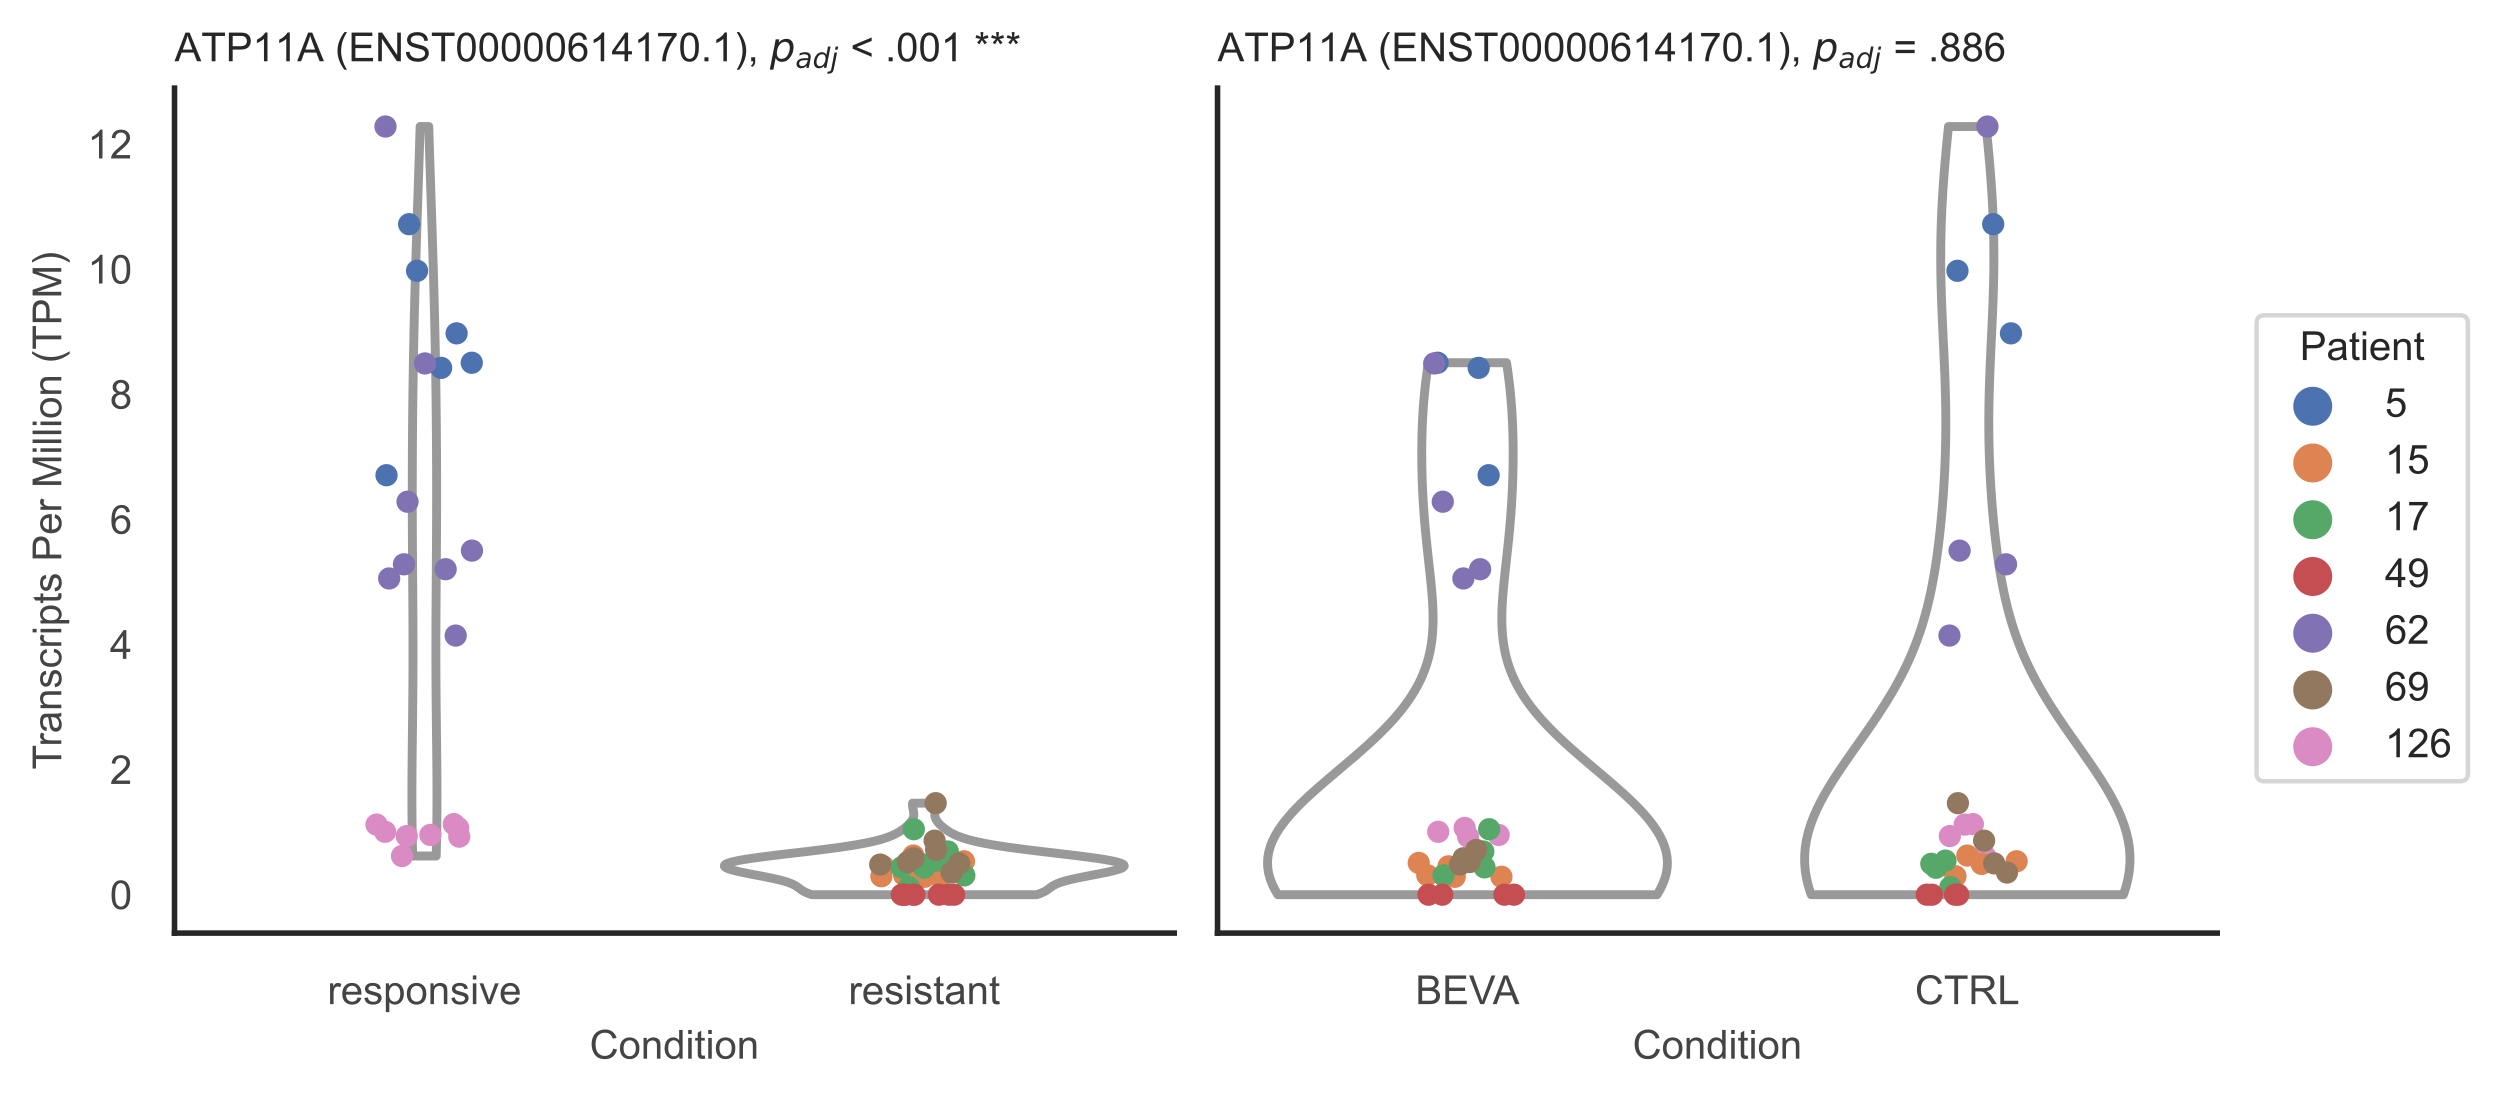 <?xml version="1.0" encoding="utf-8" standalone="no"?>
<!DOCTYPE svg PUBLIC "-//W3C//DTD SVG 1.1//EN"
  "http://www.w3.org/Graphics/SVG/1.1/DTD/svg11.dtd">
<!-- Created with matplotlib (https://matplotlib.org/) -->
<svg height="246.51pt" version="1.1" viewBox="0 0 560.895 246.51" width="560.895pt" xmlns="http://www.w3.org/2000/svg" xmlns:xlink="http://www.w3.org/1999/xlink">
 <defs>
  <style type="text/css">*{stroke-linecap:butt;stroke-linejoin:round;}</style>
 </defs>
 <g id="figure_1">
  <g id="patch_1">
   <path d="M 0 246.51 
L 560.895 246.51 
L 560.895 0 
L 0 0 
z
" style="fill:#ffffff;"/>
  </g>
  <g id="axes_1">
   <g id="patch_2">
    <path d="M 39.156 209.348 
L 263.444 209.348 
L 263.444 19.77 
L 39.156 19.77 
z
" style="fill:#ffffff;"/>
   </g>
   <g id="matplotlib.axis_1">
    <g id="xtick_1">
     <g id="text_1">
      <!-- responsive -->
      <g style="fill:#444444;" transform="translate(73.467 225.29)scale(0.09 -0.09)">
       <defs>
        <path d="M 6.5 0 
L 6.5 51.859 
L 14.406 51.859 
L 14.406 44 
Q 17.438 49.516 20 51.266 
Q 22.562 53.031 25.641 53.031 
Q 30.078 53.031 34.672 50.203 
L 31.641 42.047 
Q 28.422 43.953 25.203 43.953 
Q 22.312 43.953 20.016 42.219 
Q 17.719 40.484 16.75 37.406 
Q 15.281 32.719 15.281 27.156 
L 15.281 0 
z
" id="ArialMT-114"/>
        <path d="M 42.094 16.703 
L 51.172 15.578 
Q 49.031 7.625 43.219 3.219 
Q 37.406 -1.172 28.375 -1.172 
Q 17 -1.172 10.328 5.828 
Q 3.656 12.844 3.656 25.484 
Q 3.656 38.578 10.391 45.797 
Q 17.141 53.031 27.875 53.031 
Q 38.281 53.031 44.875 45.953 
Q 51.469 38.875 51.469 26.031 
Q 51.469 25.25 51.422 23.688 
L 12.75 23.688 
Q 13.234 15.141 17.578 10.594 
Q 21.922 6.062 28.422 6.062 
Q 33.25 6.062 36.672 8.594 
Q 40.094 11.141 42.094 16.703 
z
M 13.234 30.906 
L 42.188 30.906 
Q 41.609 37.453 38.875 40.719 
Q 34.672 45.797 27.984 45.797 
Q 21.922 45.797 17.797 41.75 
Q 13.672 37.703 13.234 30.906 
z
" id="ArialMT-101"/>
        <path d="M 3.078 15.484 
L 11.766 16.844 
Q 12.5 11.625 15.844 8.844 
Q 19.188 6.062 25.203 6.062 
Q 31.25 6.062 34.172 8.516 
Q 37.109 10.984 37.109 14.312 
Q 37.109 17.281 34.516 19 
Q 32.719 20.172 25.531 21.969 
Q 15.875 24.422 12.141 26.203 
Q 8.406 27.984 6.469 31.125 
Q 4.547 34.281 4.547 38.094 
Q 4.547 41.547 6.125 44.5 
Q 7.719 47.469 10.453 49.422 
Q 12.5 50.922 16.031 51.969 
Q 19.578 53.031 23.641 53.031 
Q 29.734 53.031 34.344 51.266 
Q 38.969 49.516 41.156 46.5 
Q 43.359 43.5 44.188 38.484 
L 35.594 37.312 
Q 35.016 41.312 32.203 43.547 
Q 29.391 45.797 24.266 45.797 
Q 18.219 45.797 15.625 43.797 
Q 13.031 41.797 13.031 39.109 
Q 13.031 37.406 14.109 36.031 
Q 15.188 34.625 17.484 33.688 
Q 18.797 33.203 25.25 31.453 
Q 34.578 28.953 38.25 27.359 
Q 41.938 25.781 44.031 22.75 
Q 46.141 19.734 46.141 15.234 
Q 46.141 10.844 43.578 6.953 
Q 41.016 3.078 36.172 0.953 
Q 31.344 -1.172 25.25 -1.172 
Q 15.141 -1.172 9.844 3.031 
Q 4.547 7.234 3.078 15.484 
z
" id="ArialMT-115"/>
        <path d="M 6.594 -19.875 
L 6.594 51.859 
L 14.594 51.859 
L 14.594 45.125 
Q 17.438 49.078 21 51.047 
Q 24.562 53.031 29.641 53.031 
Q 36.281 53.031 41.359 49.609 
Q 46.438 46.188 49.016 39.953 
Q 51.609 33.734 51.609 26.312 
Q 51.609 18.359 48.75 11.984 
Q 45.906 5.609 40.453 2.219 
Q 35.016 -1.172 29 -1.172 
Q 24.609 -1.172 21.109 0.688 
Q 17.625 2.547 15.375 5.375 
L 15.375 -19.875 
z
M 14.547 25.641 
Q 14.547 15.625 18.594 10.844 
Q 22.656 6.062 28.422 6.062 
Q 34.281 6.062 38.453 11.016 
Q 42.625 15.969 42.625 26.375 
Q 42.625 36.281 38.547 41.203 
Q 34.469 46.141 28.812 46.141 
Q 23.188 46.141 18.859 40.891 
Q 14.547 35.641 14.547 25.641 
z
" id="ArialMT-112"/>
        <path d="M 3.328 25.922 
Q 3.328 40.328 11.328 47.266 
Q 18.016 53.031 27.641 53.031 
Q 38.328 53.031 45.109 46.016 
Q 51.906 39.016 51.906 26.656 
Q 51.906 16.656 48.906 10.906 
Q 45.906 5.172 40.156 2 
Q 34.422 -1.172 27.641 -1.172 
Q 16.75 -1.172 10.031 5.812 
Q 3.328 12.797 3.328 25.922 
z
M 12.359 25.922 
Q 12.359 15.969 16.703 11.016 
Q 21.047 6.062 27.641 6.062 
Q 34.188 6.062 38.531 11.031 
Q 42.875 16.016 42.875 26.219 
Q 42.875 35.844 38.5 40.797 
Q 34.125 45.75 27.641 45.75 
Q 21.047 45.75 16.703 40.812 
Q 12.359 35.891 12.359 25.922 
z
" id="ArialMT-111"/>
        <path d="M 6.594 0 
L 6.594 51.859 
L 14.5 51.859 
L 14.5 44.484 
Q 20.219 53.031 31 53.031 
Q 35.688 53.031 39.625 51.344 
Q 43.562 49.656 45.516 46.922 
Q 47.469 44.188 48.25 40.438 
Q 48.734 37.984 48.734 31.891 
L 48.734 0 
L 39.938 0 
L 39.938 31.547 
Q 39.938 36.922 38.906 39.578 
Q 37.891 42.234 35.281 43.812 
Q 32.672 45.406 29.156 45.406 
Q 23.531 45.406 19.453 41.844 
Q 15.375 38.281 15.375 28.328 
L 15.375 0 
z
" id="ArialMT-110"/>
        <path d="M 6.641 61.469 
L 6.641 71.578 
L 15.438 71.578 
L 15.438 61.469 
z
M 6.641 0 
L 6.641 51.859 
L 15.438 51.859 
L 15.438 0 
z
" id="ArialMT-105"/>
        <path d="M 21 0 
L 1.266 51.859 
L 10.547 51.859 
L 21.688 20.797 
Q 23.484 15.766 25 10.359 
Q 26.172 14.453 28.266 20.219 
L 39.797 51.859 
L 48.828 51.859 
L 29.203 0 
z
" id="ArialMT-118"/>
       </defs>
       <use xlink:href="#ArialMT-114"/>
       <use x="33.301" xlink:href="#ArialMT-101"/>
       <use x="88.916" xlink:href="#ArialMT-115"/>
       <use x="138.916" xlink:href="#ArialMT-112"/>
       <use x="194.531" xlink:href="#ArialMT-111"/>
       <use x="250.146" xlink:href="#ArialMT-110"/>
       <use x="305.762" xlink:href="#ArialMT-115"/>
       <use x="355.762" xlink:href="#ArialMT-105"/>
       <use x="377.979" xlink:href="#ArialMT-118"/>
       <use x="427.979" xlink:href="#ArialMT-101"/>
      </g>
     </g>
    </g>
    <g id="xtick_2">
     <g id="text_2">
      <!-- resistant -->
      <g style="fill:#444444;" transform="translate(190.366 225.29)scale(0.09 -0.09)">
       <defs>
        <path d="M 25.781 7.859 
L 27.047 0.094 
Q 23.344 -0.688 20.406 -0.688 
Q 15.625 -0.688 12.984 0.828 
Q 10.359 2.344 9.281 4.812 
Q 8.203 7.281 8.203 15.188 
L 8.203 45.016 
L 1.766 45.016 
L 1.766 51.859 
L 8.203 51.859 
L 8.203 64.703 
L 16.938 69.969 
L 16.938 51.859 
L 25.781 51.859 
L 25.781 45.016 
L 16.938 45.016 
L 16.938 14.703 
Q 16.938 10.938 17.406 9.859 
Q 17.875 8.797 18.922 8.156 
Q 19.969 7.516 21.922 7.516 
Q 23.391 7.516 25.781 7.859 
z
" id="ArialMT-116"/>
        <path d="M 40.438 6.391 
Q 35.547 2.25 31.031 0.531 
Q 26.516 -1.172 21.344 -1.172 
Q 12.797 -1.172 8.203 3 
Q 3.609 7.172 3.609 13.672 
Q 3.609 17.484 5.344 20.625 
Q 7.078 23.781 9.891 25.688 
Q 12.703 27.594 16.219 28.562 
Q 18.797 29.25 24.031 29.891 
Q 34.672 31.156 39.703 32.906 
Q 39.75 34.719 39.75 35.203 
Q 39.75 40.578 37.25 42.781 
Q 33.891 45.75 27.25 45.75 
Q 21.047 45.75 18.094 43.578 
Q 15.141 41.406 13.719 35.891 
L 5.125 37.062 
Q 6.297 42.578 8.984 45.969 
Q 11.672 49.359 16.75 51.188 
Q 21.828 53.031 28.516 53.031 
Q 35.156 53.031 39.297 51.469 
Q 43.453 49.906 45.406 47.531 
Q 47.359 45.172 48.141 41.547 
Q 48.578 39.312 48.578 33.453 
L 48.578 21.734 
Q 48.578 9.469 49.141 6.219 
Q 49.703 2.984 51.375 0 
L 42.188 0 
Q 40.828 2.734 40.438 6.391 
z
M 39.703 26.031 
Q 34.906 24.078 25.344 22.703 
Q 19.922 21.922 17.672 20.938 
Q 15.438 19.969 14.203 18.094 
Q 12.984 16.219 12.984 13.922 
Q 12.984 10.406 15.641 8.062 
Q 18.312 5.719 23.438 5.719 
Q 28.516 5.719 32.469 7.938 
Q 36.422 10.156 38.281 14.016 
Q 39.703 17 39.703 22.797 
z
" id="ArialMT-97"/>
       </defs>
       <use xlink:href="#ArialMT-114"/>
       <use x="33.301" xlink:href="#ArialMT-101"/>
       <use x="88.916" xlink:href="#ArialMT-115"/>
       <use x="138.916" xlink:href="#ArialMT-105"/>
       <use x="161.133" xlink:href="#ArialMT-115"/>
       <use x="211.133" xlink:href="#ArialMT-116"/>
       <use x="238.916" xlink:href="#ArialMT-97"/>
       <use x="294.531" xlink:href="#ArialMT-110"/>
       <use x="350.146" xlink:href="#ArialMT-116"/>
      </g>
     </g>
    </g>
    <g id="text_3">
     <!-- Condition -->
     <g style="fill:#444444;" transform="translate(132.288 237.521)scale(0.09 -0.09)">
      <defs>
       <path d="M 58.797 25.094 
L 68.266 22.703 
Q 65.281 11.031 57.547 4.906 
Q 49.812 -1.219 38.625 -1.219 
Q 27.047 -1.219 19.797 3.484 
Q 12.547 8.203 8.766 17.141 
Q 4.984 26.078 4.984 36.328 
Q 4.984 47.516 9.25 55.828 
Q 13.531 64.156 21.406 68.469 
Q 29.297 72.797 38.766 72.797 
Q 49.516 72.797 56.828 67.328 
Q 64.156 61.859 67.047 51.953 
L 57.719 49.75 
Q 55.219 57.562 50.484 61.125 
Q 45.75 64.703 38.578 64.703 
Q 30.328 64.703 24.781 60.734 
Q 19.234 56.781 16.984 50.109 
Q 14.75 43.453 14.75 36.375 
Q 14.75 27.25 17.406 20.438 
Q 20.062 13.625 25.672 10.25 
Q 31.297 6.891 37.844 6.891 
Q 45.797 6.891 51.312 11.469 
Q 56.844 16.062 58.797 25.094 
z
" id="ArialMT-67"/>
       <path d="M 40.234 0 
L 40.234 6.547 
Q 35.297 -1.172 25.734 -1.172 
Q 19.531 -1.172 14.328 2.25 
Q 9.125 5.672 6.266 11.797 
Q 3.422 17.922 3.422 25.875 
Q 3.422 33.641 6 39.969 
Q 8.594 46.297 13.766 49.656 
Q 18.953 53.031 25.344 53.031 
Q 30.031 53.031 33.688 51.047 
Q 37.359 49.078 39.656 45.906 
L 39.656 71.578 
L 48.391 71.578 
L 48.391 0 
z
M 12.453 25.875 
Q 12.453 15.922 16.641 10.984 
Q 20.844 6.062 26.562 6.062 
Q 32.328 6.062 36.344 10.766 
Q 40.375 15.484 40.375 25.141 
Q 40.375 35.797 36.266 40.766 
Q 32.172 45.75 26.172 45.75 
Q 20.312 45.75 16.375 40.969 
Q 12.453 36.188 12.453 25.875 
z
" id="ArialMT-100"/>
      </defs>
      <use xlink:href="#ArialMT-67"/>
      <use x="72.217" xlink:href="#ArialMT-111"/>
      <use x="127.832" xlink:href="#ArialMT-110"/>
      <use x="183.447" xlink:href="#ArialMT-100"/>
      <use x="239.062" xlink:href="#ArialMT-105"/>
      <use x="261.279" xlink:href="#ArialMT-116"/>
      <use x="289.062" xlink:href="#ArialMT-105"/>
      <use x="311.279" xlink:href="#ArialMT-111"/>
      <use x="366.895" xlink:href="#ArialMT-110"/>
     </g>
    </g>
   </g>
   <g id="matplotlib.axis_2">
    <g id="ytick_1">
     <g id="text_4">
      <!-- 0 -->
      <g style="fill:#444444;" transform="translate(24.651 203.952)scale(0.09 -0.09)">
       <defs>
        <path d="M 4.156 35.297 
Q 4.156 48 6.766 55.734 
Q 9.375 63.484 14.516 67.672 
Q 19.672 71.875 27.484 71.875 
Q 33.25 71.875 37.594 69.547 
Q 41.938 67.234 44.766 62.859 
Q 47.609 58.5 49.219 52.219 
Q 50.828 45.953 50.828 35.297 
Q 50.828 22.703 48.234 14.969 
Q 45.656 7.234 40.5 3 
Q 35.359 -1.219 27.484 -1.219 
Q 17.141 -1.219 11.234 6.203 
Q 4.156 15.141 4.156 35.297 
z
M 13.188 35.297 
Q 13.188 17.672 17.312 11.828 
Q 21.438 6 27.484 6 
Q 33.547 6 37.672 11.859 
Q 41.797 17.719 41.797 35.297 
Q 41.797 52.984 37.672 58.781 
Q 33.547 64.594 27.391 64.594 
Q 21.344 64.594 17.719 59.469 
Q 13.188 52.938 13.188 35.297 
z
" id="ArialMT-48"/>
       </defs>
       <use xlink:href="#ArialMT-48"/>
      </g>
     </g>
    </g>
    <g id="ytick_2">
     <g id="text_5">
      <!-- 2 -->
      <g style="fill:#444444;" transform="translate(24.651 175.885)scale(0.09 -0.09)">
       <defs>
        <path d="M 50.344 8.453 
L 50.344 0 
L 3.031 0 
Q 2.938 3.172 4.047 6.109 
Q 5.859 10.938 9.828 15.625 
Q 13.812 20.312 21.344 26.469 
Q 33.016 36.031 37.109 41.625 
Q 41.219 47.219 41.219 52.203 
Q 41.219 57.422 37.469 61 
Q 33.734 64.594 27.734 64.594 
Q 21.391 64.594 17.578 60.781 
Q 13.766 56.984 13.719 50.25 
L 4.688 51.172 
Q 5.609 61.281 11.656 66.578 
Q 17.719 71.875 27.938 71.875 
Q 38.234 71.875 44.234 66.156 
Q 50.25 60.453 50.25 52 
Q 50.25 47.703 48.484 43.547 
Q 46.734 39.406 42.656 34.812 
Q 38.578 30.219 29.109 22.219 
Q 21.188 15.578 18.938 13.203 
Q 16.703 10.844 15.234 8.453 
z
" id="ArialMT-50"/>
       </defs>
       <use xlink:href="#ArialMT-50"/>
      </g>
     </g>
    </g>
    <g id="ytick_3">
     <g id="text_6">
      <!-- 4 -->
      <g style="fill:#444444;" transform="translate(24.651 147.819)scale(0.09 -0.09)">
       <defs>
        <path d="M 32.328 0 
L 32.328 17.141 
L 1.266 17.141 
L 1.266 25.203 
L 33.938 71.578 
L 41.109 71.578 
L 41.109 25.203 
L 50.781 25.203 
L 50.781 17.141 
L 41.109 17.141 
L 41.109 0 
z
M 32.328 25.203 
L 32.328 57.469 
L 9.906 25.203 
z
" id="ArialMT-52"/>
       </defs>
       <use xlink:href="#ArialMT-52"/>
      </g>
     </g>
    </g>
    <g id="ytick_4">
     <g id="text_7">
      <!-- 6 -->
      <g style="fill:#444444;" transform="translate(24.651 119.752)scale(0.09 -0.09)">
       <defs>
        <path d="M 49.75 54.047 
L 41.016 53.375 
Q 39.844 58.547 37.703 60.891 
Q 34.125 64.656 28.906 64.656 
Q 24.703 64.656 21.531 62.312 
Q 17.391 59.281 14.984 53.469 
Q 12.594 47.656 12.5 36.922 
Q 15.672 41.75 20.266 44.094 
Q 24.859 46.438 29.891 46.438 
Q 38.672 46.438 44.844 39.969 
Q 51.031 33.5 51.031 23.25 
Q 51.031 16.5 48.125 10.719 
Q 45.219 4.938 40.141 1.859 
Q 35.062 -1.219 28.609 -1.219 
Q 17.625 -1.219 10.688 6.859 
Q 3.766 14.938 3.766 33.5 
Q 3.766 54.25 11.422 63.672 
Q 18.109 71.875 29.438 71.875 
Q 37.891 71.875 43.281 67.141 
Q 48.688 62.406 49.75 54.047 
z
M 13.875 23.188 
Q 13.875 18.656 15.797 14.5 
Q 17.719 10.359 21.188 8.172 
Q 24.656 6 28.469 6 
Q 34.031 6 38.031 10.484 
Q 42.047 14.984 42.047 22.703 
Q 42.047 30.125 38.078 34.391 
Q 34.125 38.672 28.125 38.672 
Q 22.172 38.672 18.016 34.391 
Q 13.875 30.125 13.875 23.188 
z
" id="ArialMT-54"/>
       </defs>
       <use xlink:href="#ArialMT-54"/>
      </g>
     </g>
    </g>
    <g id="ytick_5">
     <g id="text_8">
      <!-- 8 -->
      <g style="fill:#444444;" transform="translate(24.651 91.685)scale(0.09 -0.09)">
       <defs>
        <path d="M 17.672 38.812 
Q 12.203 40.828 9.562 44.531 
Q 6.938 48.25 6.938 53.422 
Q 6.938 61.234 12.547 66.547 
Q 18.172 71.875 27.484 71.875 
Q 36.859 71.875 42.578 66.422 
Q 48.297 60.984 48.297 53.172 
Q 48.297 48.188 45.672 44.5 
Q 43.062 40.828 37.75 38.812 
Q 44.344 36.672 47.781 31.875 
Q 51.219 27.094 51.219 20.453 
Q 51.219 11.281 44.719 5.031 
Q 38.234 -1.219 27.641 -1.219 
Q 17.047 -1.219 10.547 5.047 
Q 4.047 11.328 4.047 20.703 
Q 4.047 27.688 7.594 32.391 
Q 11.141 37.109 17.672 38.812 
z
M 15.922 53.719 
Q 15.922 48.641 19.188 45.406 
Q 22.469 42.188 27.688 42.188 
Q 32.766 42.188 36.016 45.375 
Q 39.266 48.578 39.266 53.219 
Q 39.266 58.062 35.906 61.359 
Q 32.562 64.656 27.594 64.656 
Q 22.562 64.656 19.234 61.422 
Q 15.922 58.203 15.922 53.719 
z
M 13.094 20.656 
Q 13.094 16.891 14.875 13.375 
Q 16.656 9.859 20.172 7.922 
Q 23.688 6 27.734 6 
Q 34.031 6 38.125 10.047 
Q 42.234 14.109 42.234 20.359 
Q 42.234 26.703 38.016 30.859 
Q 33.797 35.016 27.438 35.016 
Q 21.234 35.016 17.156 30.906 
Q 13.094 26.812 13.094 20.656 
z
" id="ArialMT-56"/>
       </defs>
       <use xlink:href="#ArialMT-56"/>
      </g>
     </g>
    </g>
    <g id="ytick_6">
     <g id="text_9">
      <!-- 10 -->
      <g style="fill:#444444;" transform="translate(19.646 63.619)scale(0.09 -0.09)">
       <defs>
        <path d="M 37.25 0 
L 28.469 0 
L 28.469 56 
Q 25.297 52.984 20.141 49.953 
Q 14.984 46.922 10.891 45.406 
L 10.891 53.906 
Q 18.266 57.375 23.781 62.297 
Q 29.297 67.234 31.594 71.875 
L 37.25 71.875 
z
" id="ArialMT-49"/>
       </defs>
       <use xlink:href="#ArialMT-49"/>
       <use x="55.615" xlink:href="#ArialMT-48"/>
      </g>
     </g>
    </g>
    <g id="ytick_7">
     <g id="text_10">
      <!-- 12 -->
      <g style="fill:#444444;" transform="translate(19.646 35.552)scale(0.09 -0.09)">
       <use xlink:href="#ArialMT-49"/>
       <use x="55.615" xlink:href="#ArialMT-50"/>
      </g>
     </g>
    </g>
    <g id="text_11">
     <!-- Transcripts Per Million (TPM) -->
     <g style="fill:#444444;" transform="translate(13.752 172.644)rotate(-90)scale(0.09 -0.09)">
      <defs>
       <path d="M 25.922 0 
L 25.922 63.141 
L 2.344 63.141 
L 2.344 71.578 
L 59.078 71.578 
L 59.078 63.141 
L 35.406 63.141 
L 35.406 0 
z
" id="ArialMT-84"/>
       <path d="M 40.438 19 
L 49.078 17.875 
Q 47.656 8.938 41.812 3.875 
Q 35.984 -1.172 27.484 -1.172 
Q 16.844 -1.172 10.375 5.781 
Q 3.906 12.75 3.906 25.734 
Q 3.906 34.125 6.688 40.422 
Q 9.469 46.734 15.156 49.875 
Q 20.844 53.031 27.547 53.031 
Q 35.984 53.031 41.359 48.75 
Q 46.734 44.484 48.25 36.625 
L 39.703 35.297 
Q 38.484 40.531 35.375 43.156 
Q 32.281 45.797 27.875 45.797 
Q 21.234 45.797 17.078 41.031 
Q 12.938 36.281 12.938 25.984 
Q 12.938 15.531 16.938 10.797 
Q 20.953 6.062 27.391 6.062 
Q 32.562 6.062 36.031 9.234 
Q 39.5 12.406 40.438 19 
z
" id="ArialMT-99"/>
       <path id="ArialMT-32"/>
       <path d="M 7.719 0 
L 7.719 71.578 
L 34.719 71.578 
Q 41.844 71.578 45.609 70.906 
Q 50.875 70.016 54.438 67.547 
Q 58.016 65.094 60.188 60.641 
Q 62.359 56.203 62.359 50.875 
Q 62.359 41.75 56.547 35.422 
Q 50.734 29.109 35.547 29.109 
L 17.188 29.109 
L 17.188 0 
z
M 17.188 37.547 
L 35.688 37.547 
Q 44.875 37.547 48.734 40.969 
Q 52.594 44.391 52.594 50.594 
Q 52.594 55.078 50.312 58.266 
Q 48.047 61.469 44.344 62.5 
Q 41.938 63.141 35.5 63.141 
L 17.188 63.141 
z
" id="ArialMT-80"/>
       <path d="M 7.422 0 
L 7.422 71.578 
L 21.688 71.578 
L 38.625 20.906 
Q 40.969 13.812 42.047 10.297 
Q 43.266 14.203 45.844 21.781 
L 62.984 71.578 
L 75.734 71.578 
L 75.734 0 
L 66.609 0 
L 66.609 59.906 
L 45.797 0 
L 37.25 0 
L 16.547 60.938 
L 16.547 0 
z
" id="ArialMT-77"/>
       <path d="M 6.391 0 
L 6.391 71.578 
L 15.188 71.578 
L 15.188 0 
z
" id="ArialMT-108"/>
       <path d="M 23.391 -21.047 
Q 16.109 -11.859 11.078 0.438 
Q 6.062 12.75 6.062 25.922 
Q 6.062 37.547 9.812 48.188 
Q 14.203 60.547 23.391 72.797 
L 29.688 72.797 
Q 23.781 62.641 21.875 58.297 
Q 18.891 51.562 17.188 44.234 
Q 15.094 35.109 15.094 25.875 
Q 15.094 2.391 29.688 -21.047 
z
" id="ArialMT-40"/>
       <path d="M 12.359 -21.047 
L 6.062 -21.047 
Q 20.656 2.391 20.656 25.875 
Q 20.656 35.062 18.562 44.094 
Q 16.891 51.422 13.922 58.156 
Q 12.016 62.547 6.062 72.797 
L 12.359 72.797 
Q 21.531 60.547 25.922 48.188 
Q 29.688 37.547 29.688 25.922 
Q 29.688 12.75 24.625 0.438 
Q 19.578 -11.859 12.359 -21.047 
z
" id="ArialMT-41"/>
      </defs>
      <use xlink:href="#ArialMT-84"/>
      <use x="57.334" xlink:href="#ArialMT-114"/>
      <use x="90.635" xlink:href="#ArialMT-97"/>
      <use x="146.25" xlink:href="#ArialMT-110"/>
      <use x="201.865" xlink:href="#ArialMT-115"/>
      <use x="251.865" xlink:href="#ArialMT-99"/>
      <use x="301.865" xlink:href="#ArialMT-114"/>
      <use x="335.166" xlink:href="#ArialMT-105"/>
      <use x="357.383" xlink:href="#ArialMT-112"/>
      <use x="412.998" xlink:href="#ArialMT-116"/>
      <use x="440.781" xlink:href="#ArialMT-115"/>
      <use x="490.781" xlink:href="#ArialMT-32"/>
      <use x="518.564" xlink:href="#ArialMT-80"/>
      <use x="585.264" xlink:href="#ArialMT-101"/>
      <use x="640.879" xlink:href="#ArialMT-114"/>
      <use x="674.18" xlink:href="#ArialMT-32"/>
      <use x="701.963" xlink:href="#ArialMT-77"/>
      <use x="785.264" xlink:href="#ArialMT-105"/>
      <use x="807.48" xlink:href="#ArialMT-108"/>
      <use x="829.697" xlink:href="#ArialMT-108"/>
      <use x="851.914" xlink:href="#ArialMT-105"/>
      <use x="874.131" xlink:href="#ArialMT-111"/>
      <use x="929.746" xlink:href="#ArialMT-110"/>
      <use x="985.361" xlink:href="#ArialMT-32"/>
      <use x="1013.145" xlink:href="#ArialMT-40"/>
      <use x="1046.445" xlink:href="#ArialMT-84"/>
      <use x="1107.529" xlink:href="#ArialMT-80"/>
      <use x="1174.229" xlink:href="#ArialMT-77"/>
      <use x="1257.529" xlink:href="#ArialMT-41"/>
     </g>
    </g>
   </g>
   <g id="PolyCollection_1">
    <defs>
     <path d="M 97.862 -54.454 
L 92.593 -54.454 
L 92.551 -56.107 
L 92.514 -57.761 
L 92.483 -59.414 
L 92.459 -61.067 
L 92.44 -62.72 
L 92.427 -64.373 
L 92.419 -66.027 
L 92.416 -67.68 
L 92.417 -69.333 
L 92.423 -70.986 
L 92.432 -72.64 
L 92.445 -74.293 
L 92.46 -75.946 
L 92.477 -77.599 
L 92.495 -79.252 
L 92.514 -80.906 
L 92.533 -82.559 
L 92.553 -84.212 
L 92.571 -85.865 
L 92.589 -87.518 
L 92.605 -89.172 
L 92.62 -90.825 
L 92.632 -92.478 
L 92.643 -94.131 
L 92.651 -95.785 
L 92.656 -97.438 
L 92.66 -99.091 
L 92.661 -100.744 
L 92.66 -102.397 
L 92.656 -104.051 
L 92.651 -105.704 
L 92.644 -107.357 
L 92.635 -109.01 
L 92.625 -110.663 
L 92.615 -112.317 
L 92.603 -113.97 
L 92.591 -115.623 
L 92.579 -117.276 
L 92.567 -118.93 
L 92.556 -120.583 
L 92.545 -122.236 
L 92.534 -123.889 
L 92.525 -125.542 
L 92.517 -127.196 
L 92.51 -128.849 
L 92.504 -130.502 
L 92.5 -132.155 
L 92.497 -133.808 
L 92.496 -135.462 
L 92.497 -137.115 
L 92.499 -138.768 
L 92.503 -140.421 
L 92.508 -142.075 
L 92.515 -143.728 
L 92.523 -145.381 
L 92.533 -147.034 
L 92.545 -148.687 
L 92.558 -150.341 
L 92.573 -151.994 
L 92.589 -153.647 
L 92.607 -155.3 
L 92.626 -156.953 
L 92.647 -158.607 
L 92.67 -160.26 
L 92.694 -161.913 
L 92.72 -163.566 
L 92.748 -165.22 
L 92.777 -166.873 
L 92.808 -168.526 
L 92.84 -170.179 
L 92.875 -171.832 
L 92.911 -173.486 
L 92.949 -175.139 
L 92.988 -176.792 
L 93.029 -178.445 
L 93.072 -180.098 
L 93.116 -181.752 
L 93.162 -183.405 
L 93.209 -185.058 
L 93.257 -186.711 
L 93.307 -188.365 
L 93.357 -190.018 
L 93.409 -191.671 
L 93.461 -193.324 
L 93.514 -194.977 
L 93.568 -196.631 
L 93.622 -198.284 
L 93.676 -199.937 
L 93.73 -201.59 
L 93.785 -203.243 
L 93.839 -204.897 
L 93.894 -206.55 
L 93.948 -208.203 
L 94.001 -209.856 
L 94.054 -211.51 
L 94.106 -213.163 
L 94.158 -214.816 
L 94.208 -216.469 
L 94.258 -218.122 
L 96.197 -218.122 
L 96.197 -218.122 
L 96.247 -216.469 
L 96.298 -214.816 
L 96.349 -213.163 
L 96.401 -211.51 
L 96.454 -209.856 
L 96.508 -208.203 
L 96.562 -206.55 
L 96.616 -204.897 
L 96.67 -203.243 
L 96.725 -201.59 
L 96.779 -199.937 
L 96.834 -198.284 
L 96.888 -196.631 
L 96.941 -194.977 
L 96.994 -193.324 
L 97.047 -191.671 
L 97.098 -190.018 
L 97.149 -188.365 
L 97.198 -186.711 
L 97.247 -185.058 
L 97.294 -183.405 
L 97.339 -181.752 
L 97.383 -180.098 
L 97.426 -178.445 
L 97.467 -176.792 
L 97.507 -175.139 
L 97.544 -173.486 
L 97.58 -171.832 
L 97.615 -170.179 
L 97.647 -168.526 
L 97.678 -166.873 
L 97.708 -165.22 
L 97.735 -163.566 
L 97.761 -161.913 
L 97.785 -160.26 
L 97.808 -158.607 
L 97.829 -156.953 
L 97.848 -155.3 
L 97.866 -153.647 
L 97.882 -151.994 
L 97.897 -150.341 
L 97.91 -148.687 
L 97.922 -147.034 
L 97.932 -145.381 
L 97.94 -143.728 
L 97.947 -142.075 
L 97.953 -140.421 
L 97.956 -138.768 
L 97.958 -137.115 
L 97.959 -135.462 
L 97.958 -133.808 
L 97.955 -132.155 
L 97.951 -130.502 
L 97.945 -128.849 
L 97.939 -127.196 
L 97.93 -125.542 
L 97.921 -123.889 
L 97.911 -122.236 
L 97.9 -120.583 
L 97.888 -118.93 
L 97.876 -117.276 
L 97.864 -115.623 
L 97.852 -113.97 
L 97.841 -112.317 
L 97.83 -110.663 
L 97.82 -109.01 
L 97.811 -107.357 
L 97.804 -105.704 
L 97.799 -104.051 
L 97.796 -102.397 
L 97.794 -100.744 
L 97.795 -99.091 
L 97.799 -97.438 
L 97.805 -95.785 
L 97.813 -94.131 
L 97.823 -92.478 
L 97.836 -90.825 
L 97.85 -89.172 
L 97.866 -87.518 
L 97.884 -85.865 
L 97.903 -84.212 
L 97.922 -82.559 
L 97.941 -80.906 
L 97.961 -79.252 
L 97.979 -77.599 
L 97.996 -75.946 
L 98.01 -74.293 
L 98.023 -72.64 
L 98.032 -70.986 
L 98.038 -69.333 
L 98.039 -67.68 
L 98.036 -66.027 
L 98.029 -64.373 
L 98.015 -62.72 
L 97.997 -61.067 
L 97.972 -59.414 
L 97.941 -57.761 
L 97.905 -56.107 
L 97.862 -54.454 
z
" id="m799d178d3c" style="stroke:#999999;stroke-width:2;"/>
    </defs>
    <g clip-path="url(#p02dece2120)">
     <use style="fill:#ffffff;stroke:#999999;stroke-width:2;" x="0" xlink:href="#m799d178d3c" y="246.51"/>
    </g>
   </g>
   <g id="PolyCollection_2">
    <defs>
     <path d="M 232.572 -45.779 
L 182.171 -45.779 
L 181.545 -45.986 
L 181.011 -46.194 
L 180.559 -46.401 
L 180.177 -46.608 
L 179.849 -46.816 
L 179.558 -47.023 
L 179.284 -47.231 
L 179.009 -47.438 
L 178.713 -47.645 
L 178.377 -47.853 
L 177.987 -48.06 
L 177.528 -48.268 
L 176.99 -48.475 
L 176.367 -48.682 
L 175.655 -48.89 
L 174.857 -49.097 
L 173.976 -49.305 
L 173.022 -49.512 
L 172.009 -49.719 
L 170.951 -49.927 
L 169.867 -50.134 
L 168.779 -50.342 
L 167.709 -50.549 
L 166.68 -50.756 
L 165.716 -50.964 
L 164.841 -51.171 
L 164.077 -51.379 
L 163.445 -51.586 
L 162.964 -51.793 
L 162.649 -52.001 
L 162.514 -52.208 
L 162.568 -52.416 
L 162.815 -52.623 
L 163.259 -52.83 
L 163.895 -53.038 
L 164.718 -53.245 
L 165.718 -53.453 
L 166.882 -53.66 
L 168.193 -53.867 
L 169.633 -54.075 
L 171.181 -54.282 
L 172.816 -54.49 
L 174.516 -54.697 
L 176.259 -54.905 
L 178.022 -55.112 
L 179.786 -55.319 
L 181.532 -55.527 
L 183.241 -55.734 
L 184.9 -55.942 
L 186.495 -56.149 
L 188.017 -56.356 
L 189.458 -56.564 
L 190.811 -56.771 
L 192.073 -56.979 
L 193.244 -57.186 
L 194.323 -57.393 
L 195.313 -57.601 
L 196.218 -57.808 
L 197.04 -58.016 
L 197.787 -58.223 
L 198.463 -58.43 
L 199.075 -58.638 
L 199.629 -58.845 
L 200.132 -59.053 
L 200.589 -59.26 
L 201.008 -59.467 
L 201.391 -59.675 
L 201.746 -59.882 
L 202.075 -60.09 
L 202.383 -60.297 
L 202.672 -60.504 
L 202.943 -60.712 
L 203.2 -60.919 
L 203.441 -61.127 
L 203.668 -61.334 
L 203.88 -61.541 
L 204.077 -61.749 
L 204.258 -61.956 
L 204.421 -62.164 
L 204.566 -62.371 
L 204.691 -62.578 
L 204.797 -62.786 
L 204.882 -62.993 
L 204.946 -63.201 
L 204.991 -63.408 
L 205.016 -63.615 
L 205.024 -63.823 
L 205.016 -64.03 
L 204.995 -64.238 
L 204.963 -64.445 
L 204.924 -64.652 
L 204.881 -64.86 
L 204.838 -65.067 
L 204.797 -65.275 
L 204.763 -65.482 
L 204.737 -65.689 
L 204.723 -65.897 
L 204.722 -66.104 
L 204.737 -66.312 
L 210.006 -66.312 
L 210.006 -66.312 
L 210.021 -66.104 
L 210.021 -65.897 
L 210.006 -65.689 
L 209.981 -65.482 
L 209.946 -65.275 
L 209.905 -65.067 
L 209.862 -64.86 
L 209.819 -64.652 
L 209.78 -64.445 
L 209.749 -64.238 
L 209.727 -64.03 
L 209.719 -63.823 
L 209.727 -63.615 
L 209.753 -63.408 
L 209.797 -63.201 
L 209.862 -62.993 
L 209.947 -62.786 
L 210.052 -62.578 
L 210.177 -62.371 
L 210.322 -62.164 
L 210.486 -61.956 
L 210.666 -61.749 
L 210.863 -61.541 
L 211.075 -61.334 
L 211.302 -61.127 
L 211.544 -60.919 
L 211.8 -60.712 
L 212.072 -60.504 
L 212.36 -60.297 
L 212.668 -60.09 
L 212.997 -59.882 
L 213.352 -59.675 
L 213.736 -59.467 
L 214.154 -59.26 
L 214.611 -59.053 
L 215.114 -58.845 
L 215.669 -58.638 
L 216.281 -58.43 
L 216.957 -58.223 
L 217.703 -58.016 
L 218.526 -57.808 
L 219.43 -57.601 
L 220.42 -57.393 
L 221.5 -57.186 
L 222.67 -56.979 
L 223.933 -56.771 
L 225.286 -56.564 
L 226.726 -56.356 
L 228.248 -56.149 
L 229.843 -55.942 
L 231.502 -55.734 
L 233.212 -55.527 
L 234.957 -55.319 
L 236.721 -55.112 
L 238.485 -54.905 
L 240.227 -54.697 
L 241.927 -54.49 
L 243.562 -54.282 
L 245.111 -54.075 
L 246.55 -53.867 
L 247.861 -53.66 
L 249.025 -53.453 
L 250.025 -53.245 
L 250.848 -53.038 
L 251.485 -52.83 
L 251.928 -52.623 
L 252.176 -52.416 
L 252.229 -52.208 
L 252.094 -52.001 
L 251.78 -51.793 
L 251.298 -51.586 
L 250.666 -51.379 
L 249.902 -51.171 
L 249.027 -50.964 
L 248.064 -50.756 
L 247.035 -50.549 
L 245.964 -50.342 
L 244.876 -50.134 
L 243.793 -49.927 
L 242.735 -49.719 
L 241.721 -49.512 
L 240.767 -49.305 
L 239.887 -49.097 
L 239.088 -48.89 
L 238.376 -48.682 
L 237.753 -48.475 
L 237.216 -48.268 
L 236.757 -48.06 
L 236.366 -47.853 
L 236.031 -47.645 
L 235.734 -47.438 
L 235.459 -47.231 
L 235.186 -47.023 
L 234.894 -46.816 
L 234.567 -46.608 
L 234.185 -46.401 
L 233.733 -46.194 
L 233.198 -45.986 
L 232.572 -45.779 
z
" id="m4fc2b8d6de" style="stroke:#999999;stroke-width:2;"/>
    </defs>
    <g clip-path="url(#p02dece2120)">
     <use style="fill:#ffffff;stroke:#999999;stroke-width:2;" x="0" xlink:href="#m4fc2b8d6de" y="246.51"/>
    </g>
   </g>
   <g id="PathCollection_1"/>
   <g id="PathCollection_2"/>
   <g id="PathCollection_3"/>
   <g id="PathCollection_4"/>
   <g id="PathCollection_5"/>
   <g id="PathCollection_6"/>
   <g id="PathCollection_7"/>
   <g id="patch_3">
    <path d="M 39.156 209.348 
L 39.156 19.77 
" style="fill:none;stroke:#262626;stroke-linecap:square;stroke-linejoin:miter;stroke-width:1.25;"/>
   </g>
   <g id="patch_4">
    <path d="M 39.156 209.348 
L 263.444 209.348 
" style="fill:none;stroke:#262626;stroke-linecap:square;stroke-linejoin:miter;stroke-width:1.25;"/>
   </g>
   <g id="PathCollection_8">
    <defs>
     <path d="M 0 2.5 
C 0.663 2.5 1.299 2.237 1.768 1.768 
C 2.237 1.299 2.5 0.663 2.5 -0 
C 2.5 -0.663 2.237 -1.299 1.768 -1.768 
C 1.299 -2.237 0.663 -2.5 0 -2.5 
C -0.663 -2.5 -1.299 -2.237 -1.768 -1.768 
C -2.237 -1.299 -2.5 -0.663 -2.5 0 
C -2.5 0.663 -2.237 1.299 -1.768 1.768 
C -1.299 2.237 -0.663 2.5 0 2.5 
z
" id="C0_0_53ac940f1e"/>
    </defs>
    <g clip-path="url(#p02dece2120)">
     <use style="fill:#da8bc3;" x="102.786" xlink:href="#C0_0_53ac940f1e" y="185.749"/>
    </g>
    <g clip-path="url(#p02dece2120)">
     <use style="fill:#da8bc3;" x="103.039" xlink:href="#C0_0_53ac940f1e" y="187.71"/>
    </g>
    <g clip-path="url(#p02dece2120)">
     <use style="fill:#da8bc3;" x="96.56" xlink:href="#C0_0_53ac940f1e" y="187.324"/>
    </g>
    <g clip-path="url(#p02dece2120)">
     <use style="fill:#da8bc3;" x="86.394" xlink:href="#C0_0_53ac940f1e" y="186.621"/>
    </g>
    <g clip-path="url(#p02dece2120)">
     <use style="fill:#da8bc3;" x="101.814" xlink:href="#C0_0_53ac940f1e" y="184.894"/>
    </g>
    <g clip-path="url(#p02dece2120)">
     <use style="fill:#da8bc3;" x="90.198" xlink:href="#C0_0_53ac940f1e" y="192.056"/>
    </g>
    <g clip-path="url(#p02dece2120)">
     <use style="fill:#da8bc3;" x="84.481" xlink:href="#C0_0_53ac940f1e" y="185.004"/>
    </g>
    <g clip-path="url(#p02dece2120)">
     <use style="fill:#da8bc3;" x="91.259" xlink:href="#C0_0_53ac940f1e" y="187.578"/>
    </g>
    <g clip-path="url(#p02dece2120)">
     <use style="fill:#4c72b0;" x="98.969" xlink:href="#C0_0_53ac940f1e" y="82.532"/>
    </g>
    <g clip-path="url(#p02dece2120)">
     <use style="fill:#4c72b0;" x="86.711" xlink:href="#C0_0_53ac940f1e" y="106.617"/>
    </g>
    <g clip-path="url(#p02dece2120)">
     <use style="fill:#4c72b0;" x="105.84" xlink:href="#C0_0_53ac940f1e" y="81.384"/>
    </g>
    <g clip-path="url(#p02dece2120)">
     <use style="fill:#4c72b0;" x="91.793" xlink:href="#C0_0_53ac940f1e" y="50.299"/>
    </g>
    <g clip-path="url(#p02dece2120)">
     <use style="fill:#4c72b0;" x="102.442" xlink:href="#C0_0_53ac940f1e" y="74.793"/>
    </g>
    <g clip-path="url(#p02dece2120)">
     <use style="fill:#4c72b0;" x="93.577" xlink:href="#C0_0_53ac940f1e" y="60.758"/>
    </g>
    <g clip-path="url(#p02dece2120)">
     <use style="fill:#8172b3;" x="99.984" xlink:href="#C0_0_53ac940f1e" y="127.707"/>
    </g>
    <g clip-path="url(#p02dece2120)">
     <use style="fill:#8172b3;" x="91.432" xlink:href="#C0_0_53ac940f1e" y="112.563"/>
    </g>
    <g clip-path="url(#p02dece2120)">
     <use style="fill:#8172b3;" x="87.312" xlink:href="#C0_0_53ac940f1e" y="129.782"/>
    </g>
    <g clip-path="url(#p02dece2120)">
     <use style="fill:#8172b3;" x="95.34" xlink:href="#C0_0_53ac940f1e" y="81.543"/>
    </g>
    <g clip-path="url(#p02dece2120)">
     <use style="fill:#8172b3;" x="90.622" xlink:href="#C0_0_53ac940f1e" y="126.609"/>
    </g>
    <g clip-path="url(#p02dece2120)">
     <use style="fill:#8172b3;" x="102.239" xlink:href="#C0_0_53ac940f1e" y="142.594"/>
    </g>
    <g clip-path="url(#p02dece2120)">
     <use style="fill:#8172b3;" x="105.888" xlink:href="#C0_0_53ac940f1e" y="123.537"/>
    </g>
    <g clip-path="url(#p02dece2120)">
     <use style="fill:#8172b3;" x="86.489" xlink:href="#C0_0_53ac940f1e" y="28.387"/>
    </g>
   </g>
   <g id="PathCollection_9">
    <defs>
     <path d="M 0 2.5 
C 0.663 2.5 1.299 2.237 1.768 1.768 
C 2.237 1.299 2.5 0.663 2.5 -0 
C 2.5 -0.663 2.237 -1.299 1.768 -1.768 
C 1.299 -2.237 0.663 -2.5 0 -2.5 
C -0.663 -2.5 -1.299 -2.237 -1.768 -1.768 
C -2.237 -1.299 -2.5 -0.663 -2.5 0 
C -2.5 0.663 -2.237 1.299 -1.768 1.768 
C -1.299 2.237 -0.663 2.5 0 2.5 
z
" id="C1_0_23ff66f59f"/>
    </defs>
    <g clip-path="url(#p02dece2120)">
     <use style="fill:#dd8452;" x="207.423" xlink:href="#C1_0_23ff66f59f" y="196.716"/>
    </g>
    <g clip-path="url(#p02dece2120)">
     <use style="fill:#dd8452;" x="210.864" xlink:href="#C1_0_23ff66f59f" y="196.716"/>
    </g>
    <g clip-path="url(#p02dece2120)">
     <use style="fill:#dd8452;" x="202.844" xlink:href="#C1_0_23ff66f59f" y="196.355"/>
    </g>
    <g clip-path="url(#p02dece2120)">
     <use style="fill:#dd8452;" x="212.081" xlink:href="#C1_0_23ff66f59f" y="193.601"/>
    </g>
    <g clip-path="url(#p02dece2120)">
     <use style="fill:#dd8452;" x="198.166" xlink:href="#C1_0_23ff66f59f" y="194.373"/>
    </g>
    <g clip-path="url(#p02dece2120)">
     <use style="fill:#dd8452;" x="203.591" xlink:href="#C1_0_23ff66f59f" y="193.821"/>
    </g>
    <g clip-path="url(#p02dece2120)">
     <use style="fill:#dd8452;" x="197.745" xlink:href="#C1_0_23ff66f59f" y="196.597"/>
    </g>
    <g clip-path="url(#p02dece2120)">
     <use style="fill:#dd8452;" x="215.46" xlink:href="#C1_0_23ff66f59f" y="194.07"/>
    </g>
    <g clip-path="url(#p02dece2120)">
     <use style="fill:#dd8452;" x="204.91" xlink:href="#C1_0_23ff66f59f" y="191.952"/>
    </g>
    <g clip-path="url(#p02dece2120)">
     <use style="fill:#dd8452;" x="216.269" xlink:href="#C1_0_23ff66f59f" y="193.233"/>
    </g>
    <g clip-path="url(#p02dece2120)">
     <use style="fill:#55a868;" x="212.651" xlink:href="#C1_0_23ff66f59f" y="191.035"/>
    </g>
    <g clip-path="url(#p02dece2120)">
     <use style="fill:#55a868;" x="205.021" xlink:href="#C1_0_23ff66f59f" y="186.037"/>
    </g>
    <g clip-path="url(#p02dece2120)">
     <use style="fill:#55a868;" x="202.261" xlink:href="#C1_0_23ff66f59f" y="194.604"/>
    </g>
    <g clip-path="url(#p02dece2120)">
     <use style="fill:#55a868;" x="216.349" xlink:href="#C1_0_23ff66f59f" y="196.396"/>
    </g>
    <g clip-path="url(#p02dece2120)">
     <use style="fill:#55a868;" x="210.144" xlink:href="#C1_0_23ff66f59f" y="193.089"/>
    </g>
    <g clip-path="url(#p02dece2120)">
     <use style="fill:#55a868;" x="206.595" xlink:href="#C1_0_23ff66f59f" y="193.806"/>
    </g>
    <g clip-path="url(#p02dece2120)">
     <use style="fill:#55a868;" x="207.308" xlink:href="#C1_0_23ff66f59f" y="194.691"/>
    </g>
    <g clip-path="url(#p02dece2120)">
     <use style="fill:#55a868;" x="203.904" xlink:href="#C1_0_23ff66f59f" y="199.021"/>
    </g>
    <g clip-path="url(#p02dece2120)">
     <use style="fill:#c44e52;" x="214.058" xlink:href="#C1_0_23ff66f59f" y="200.731"/>
    </g>
    <g clip-path="url(#p02dece2120)">
     <use style="fill:#c44e52;" x="210.65" xlink:href="#C1_0_23ff66f59f" y="200.731"/>
    </g>
    <g clip-path="url(#p02dece2120)">
     <use style="fill:#c44e52;" x="205.135" xlink:href="#C1_0_23ff66f59f" y="200.731"/>
    </g>
    <g clip-path="url(#p02dece2120)">
     <use style="fill:#c44e52;" x="212.895" xlink:href="#C1_0_23ff66f59f" y="200.731"/>
    </g>
    <g clip-path="url(#p02dece2120)">
     <use style="fill:#c44e52;" x="204.907" xlink:href="#C1_0_23ff66f59f" y="200.731"/>
    </g>
    <g clip-path="url(#p02dece2120)">
     <use style="fill:#c44e52;" x="203.175" xlink:href="#C1_0_23ff66f59f" y="200.731"/>
    </g>
    <g clip-path="url(#p02dece2120)">
     <use style="fill:#c44e52;" x="202.798" xlink:href="#C1_0_23ff66f59f" y="200.731"/>
    </g>
    <g clip-path="url(#p02dece2120)">
     <use style="fill:#c44e52;" x="202.321" xlink:href="#C1_0_23ff66f59f" y="200.731"/>
    </g>
    <g clip-path="url(#p02dece2120)">
     <use style="fill:#937860;" x="204.936" xlink:href="#C1_0_23ff66f59f" y="192.564"/>
    </g>
    <g clip-path="url(#p02dece2120)">
     <use style="fill:#937860;" x="203.652" xlink:href="#C1_0_23ff66f59f" y="193.404"/>
    </g>
    <g clip-path="url(#p02dece2120)">
     <use style="fill:#937860;" x="210.023" xlink:href="#C1_0_23ff66f59f" y="190.684"/>
    </g>
    <g clip-path="url(#p02dece2120)">
     <use style="fill:#937860;" x="197.485" xlink:href="#C1_0_23ff66f59f" y="193.968"/>
    </g>
    <g clip-path="url(#p02dece2120)">
     <use style="fill:#937860;" x="215.204" xlink:href="#C1_0_23ff66f59f" y="193.708"/>
    </g>
    <g clip-path="url(#p02dece2120)">
     <use style="fill:#937860;" x="213.476" xlink:href="#C1_0_23ff66f59f" y="195.756"/>
    </g>
    <g clip-path="url(#p02dece2120)">
     <use style="fill:#937860;" x="209.689" xlink:href="#C1_0_23ff66f59f" y="188.609"/>
    </g>
    <g clip-path="url(#p02dece2120)">
     <use style="fill:#937860;" x="209.925" xlink:href="#C1_0_23ff66f59f" y="180.198"/>
    </g>
   </g>
   <g id="text_12">
    <!-- ATP11A (ENST00000614170.1), $p_{adj}$ &lt; .001 *** -->
    <g style="fill:#262626;" transform="translate(39.156 13.77)scale(0.09 -0.09)">
     <defs>
      <path d="M -0.141 0 
L 27.344 71.578 
L 37.547 71.578 
L 66.844 0 
L 56.062 0 
L 47.703 21.688 
L 17.781 21.688 
L 9.906 0 
z
M 20.516 29.391 
L 44.781 29.391 
L 37.312 49.219 
Q 33.891 58.25 32.234 64.062 
Q 30.859 57.172 28.375 50.391 
z
" id="ArialMT-65"/>
      <path d="M 7.906 0 
L 7.906 71.578 
L 59.672 71.578 
L 59.672 63.141 
L 17.391 63.141 
L 17.391 41.219 
L 56.984 41.219 
L 56.984 32.812 
L 17.391 32.812 
L 17.391 8.453 
L 61.328 8.453 
L 61.328 0 
z
" id="ArialMT-69"/>
      <path d="M 7.625 0 
L 7.625 71.578 
L 17.328 71.578 
L 54.938 15.375 
L 54.938 71.578 
L 64.016 71.578 
L 64.016 0 
L 54.297 0 
L 16.703 56.25 
L 16.703 0 
z
" id="ArialMT-78"/>
      <path d="M 4.5 23 
L 13.422 23.781 
Q 14.062 18.406 16.375 14.969 
Q 18.703 11.531 23.578 9.406 
Q 28.469 7.281 34.578 7.281 
Q 39.984 7.281 44.141 8.891 
Q 48.297 10.5 50.312 13.297 
Q 52.344 16.109 52.344 19.438 
Q 52.344 22.797 50.391 25.312 
Q 48.438 27.828 43.953 29.547 
Q 41.062 30.672 31.203 33.031 
Q 21.344 35.406 17.391 37.5 
Q 12.25 40.188 9.734 44.156 
Q 7.234 48.141 7.234 53.078 
Q 7.234 58.5 10.297 63.203 
Q 13.375 67.922 19.281 70.359 
Q 25.203 72.797 32.422 72.797 
Q 40.375 72.797 46.453 70.234 
Q 52.547 67.672 55.812 62.688 
Q 59.078 57.719 59.328 51.422 
L 50.25 50.734 
Q 49.516 57.516 45.281 60.984 
Q 41.062 64.453 32.812 64.453 
Q 24.219 64.453 20.281 61.297 
Q 16.359 58.156 16.359 53.719 
Q 16.359 49.859 19.141 47.359 
Q 21.875 44.875 33.422 42.266 
Q 44.969 39.656 49.266 37.703 
Q 55.516 34.812 58.484 30.391 
Q 61.469 25.984 61.469 20.219 
Q 61.469 14.5 58.203 9.438 
Q 54.938 4.391 48.797 1.578 
Q 42.672 -1.219 35.016 -1.219 
Q 25.297 -1.219 18.719 1.609 
Q 12.156 4.438 8.422 10.125 
Q 4.688 15.828 4.5 23 
z
" id="ArialMT-83"/>
      <path d="M 4.734 62.203 
L 4.734 70.656 
L 51.078 70.656 
L 51.078 63.812 
Q 44.234 56.547 37.516 44.484 
Q 30.812 32.422 27.156 19.672 
Q 24.516 10.688 23.781 0 
L 14.75 0 
Q 14.891 8.453 18.062 20.406 
Q 21.234 32.375 27.172 43.484 
Q 33.109 54.594 39.797 62.203 
z
" id="ArialMT-55"/>
      <path d="M 9.078 0 
L 9.078 10.016 
L 19.094 10.016 
L 19.094 0 
z
" id="ArialMT-46"/>
      <path d="M 8.891 0 
L 8.891 10.016 
L 18.891 10.016 
L 18.891 0 
Q 18.891 -5.516 16.938 -8.906 
Q 14.984 -12.312 10.75 -14.156 
L 8.297 -10.406 
Q 11.078 -9.188 12.391 -6.812 
Q 13.719 -4.438 13.875 0 
z
" id="ArialMT-44"/>
      <path d="M 49.609 33.688 
Q 49.609 40.875 46.484 44.672 
Q 43.359 48.484 37.5 48.484 
Q 33.5 48.484 29.859 46.438 
Q 26.219 44.391 23.391 40.484 
Q 20.609 36.625 18.938 31.156 
Q 17.281 25.688 17.281 20.312 
Q 17.281 13.484 20.406 9.797 
Q 23.531 6.109 29.297 6.109 
Q 33.547 6.109 37.188 8.109 
Q 40.828 10.109 43.406 13.922 
Q 46.188 17.922 47.891 23.344 
Q 49.609 28.766 49.609 33.688 
z
M 21.781 46.391 
Q 25.391 51.125 30.297 53.562 
Q 35.203 56 41.219 56 
Q 49.609 56 54.25 50.5 
Q 58.891 45.016 58.891 35.109 
Q 58.891 27 56 19.656 
Q 53.125 12.312 47.703 6.5 
Q 44.094 2.641 39.547 0.609 
Q 35.016 -1.422 29.984 -1.422 
Q 24.172 -1.422 20.219 1 
Q 16.266 3.422 14.312 8.203 
L 8.688 -20.797 
L -0.297 -20.797 
L 14.406 54.688 
L 23.391 54.688 
z
" id="DejaVuSans-Oblique-112"/>
      <path d="M 53.719 31.203 
L 47.609 0 
L 38.625 0 
L 40.281 8.297 
Q 36.328 3.422 31.266 1 
Q 26.219 -1.422 20.016 -1.422 
Q 13.031 -1.422 8.562 2.844 
Q 4.109 7.125 4.109 13.812 
Q 4.109 23.391 11.75 28.953 
Q 19.391 34.516 32.812 34.516 
L 45.312 34.516 
L 45.797 36.922 
Q 45.906 37.312 45.953 37.766 
Q 46 38.234 46 39.203 
Q 46 43.562 42.453 45.969 
Q 38.922 48.391 32.516 48.391 
Q 28.125 48.391 23.5 47.266 
Q 18.891 46.141 14.016 43.891 
L 15.578 52.203 
Q 20.656 54.109 25.516 55.047 
Q 30.375 56 34.906 56 
Q 44.578 56 49.625 51.797 
Q 54.688 47.609 54.688 39.594 
Q 54.688 37.984 54.438 35.812 
Q 54.203 33.641 53.719 31.203 
z
M 44 27.484 
L 35.016 27.484 
Q 23.969 27.484 18.672 24.531 
Q 13.375 21.578 13.375 15.375 
Q 13.375 11.078 16.078 8.641 
Q 18.797 6.203 23.578 6.203 
Q 30.906 6.203 36.375 11.453 
Q 41.844 16.703 43.609 25.484 
z
" id="DejaVuSans-Oblique-97"/>
      <path d="M 41.797 8.203 
Q 38.188 3.469 33.25 1.016 
Q 28.328 -1.422 22.312 -1.422 
Q 14.109 -1.422 9.344 4.172 
Q 4.594 9.766 4.594 19.484 
Q 4.594 27.594 7.469 34.938 
Q 10.359 42.281 15.828 48.094 
Q 19.438 51.953 23.969 53.969 
Q 28.516 56 33.5 56 
Q 38.766 56 42.797 53.453 
Q 46.828 50.922 49.031 46.188 
L 54.891 75.984 
L 63.922 75.984 
L 49.125 0 
L 40.094 0 
z
M 13.922 21.094 
Q 13.922 14.016 17.109 10.062 
Q 20.312 6.109 25.984 6.109 
Q 30.172 6.109 33.766 8.125 
Q 37.359 10.156 40.094 14.109 
Q 42.969 18.219 44.625 23.578 
Q 46.297 28.953 46.297 34.188 
Q 46.297 40.969 43.094 44.766 
Q 39.891 48.578 34.281 48.578 
Q 30.031 48.578 26.359 46.578 
Q 22.703 44.578 20.125 40.828 
Q 17.281 36.766 15.594 31.391 
Q 13.922 26.031 13.922 21.094 
z
" id="DejaVuSans-Oblique-100"/>
      <path d="M 14.5 54.688 
L 23.484 54.688 
L 12.703 -0.984 
L 12.641 -1.219 
Q 10.844 -10.547 8.5 -14.016 
Q 6.297 -17.281 2.062 -19.031 
Q -2.156 -20.797 -7.906 -20.797 
L -11.281 -20.797 
L -9.812 -13.188 
L -7.516 -13.188 
Q -2.25 -13.188 -0.016 -10.984 
Q 2.203 -8.797 3.719 -0.984 
z
M 18.703 75.984 
L 27.688 75.984 
L 25.484 64.594 
L 16.5 64.594 
z
" id="DejaVuSans-Oblique-106"/>
      <path d="M 5.469 31.297 
L 5.469 39.5 
L 52.875 59.516 
L 52.875 50.781 
L 15.281 35.359 
L 52.875 19.781 
L 52.875 11.031 
z
" id="ArialMT-60"/>
      <path d="M 3.125 58.453 
L 5.375 65.375 
Q 13.141 62.641 16.656 60.641 
Q 15.719 69.484 15.672 72.797 
L 22.75 72.797 
Q 22.609 67.969 21.625 60.688 
Q 26.656 63.234 33.156 65.375 
L 35.406 58.453 
Q 29.203 56.391 23.25 55.719 
Q 26.219 53.125 31.641 46.484 
L 25.781 42.328 
Q 22.953 46.188 19.094 52.828 
Q 15.484 45.953 12.75 42.328 
L 6.984 46.484 
Q 12.641 53.469 15.094 55.719 
Q 8.797 56.938 3.125 58.453 
z
" id="ArialMT-42"/>
     </defs>
     <use transform="translate(0 0.203)" xlink:href="#ArialMT-65"/>
     <use transform="translate(66.699 0.203)" xlink:href="#ArialMT-84"/>
     <use transform="translate(127.783 0.203)" xlink:href="#ArialMT-80"/>
     <use transform="translate(194.482 0.203)" xlink:href="#ArialMT-49"/>
     <use transform="translate(250.098 0.203)" xlink:href="#ArialMT-49"/>
     <use transform="translate(305.713 0.203)" xlink:href="#ArialMT-65"/>
     <use transform="translate(372.412 0.203)" xlink:href="#ArialMT-32"/>
     <use transform="translate(400.195 0.203)" xlink:href="#ArialMT-40"/>
     <use transform="translate(433.496 0.203)" xlink:href="#ArialMT-69"/>
     <use transform="translate(500.195 0.203)" xlink:href="#ArialMT-78"/>
     <use transform="translate(572.412 0.203)" xlink:href="#ArialMT-83"/>
     <use transform="translate(639.111 0.203)" xlink:href="#ArialMT-84"/>
     <use transform="translate(700.195 0.203)" xlink:href="#ArialMT-48"/>
     <use transform="translate(755.811 0.203)" xlink:href="#ArialMT-48"/>
     <use transform="translate(811.426 0.203)" xlink:href="#ArialMT-48"/>
     <use transform="translate(867.041 0.203)" xlink:href="#ArialMT-48"/>
     <use transform="translate(922.656 0.203)" xlink:href="#ArialMT-48"/>
     <use transform="translate(978.271 0.203)" xlink:href="#ArialMT-54"/>
     <use transform="translate(1033.887 0.203)" xlink:href="#ArialMT-49"/>
     <use transform="translate(1089.502 0.203)" xlink:href="#ArialMT-52"/>
     <use transform="translate(1145.117 0.203)" xlink:href="#ArialMT-49"/>
     <use transform="translate(1200.732 0.203)" xlink:href="#ArialMT-55"/>
     <use transform="translate(1256.348 0.203)" xlink:href="#ArialMT-48"/>
     <use transform="translate(1311.963 0.203)" xlink:href="#ArialMT-46"/>
     <use transform="translate(1339.746 0.203)" xlink:href="#ArialMT-49"/>
     <use transform="translate(1395.361 0.203)" xlink:href="#ArialMT-41"/>
     <use transform="translate(1428.662 0.203)" xlink:href="#ArialMT-44"/>
     <use transform="translate(1456.445 0.203)" xlink:href="#ArialMT-32"/>
     <use transform="translate(1484.229 0.203)" xlink:href="#DejaVuSans-Oblique-112"/>
     <use transform="translate(1547.705 -16.203)scale(0.7)" xlink:href="#DejaVuSans-Oblique-97"/>
     <use transform="translate(1590.601 -16.203)scale(0.7)" xlink:href="#DejaVuSans-Oblique-100"/>
     <use transform="translate(1635.034 -16.203)scale(0.7)" xlink:href="#DejaVuSans-Oblique-106"/>
     <use transform="translate(1657.217 0.203)" xlink:href="#ArialMT-32"/>
     <use transform="translate(1685 0.203)" xlink:href="#ArialMT-60"/>
     <use transform="translate(1743.398 0.203)" xlink:href="#ArialMT-32"/>
     <use transform="translate(1771.182 0.203)" xlink:href="#ArialMT-46"/>
     <use transform="translate(1798.965 0.203)" xlink:href="#ArialMT-48"/>
     <use transform="translate(1854.58 0.203)" xlink:href="#ArialMT-48"/>
     <use transform="translate(1910.195 0.203)" xlink:href="#ArialMT-49"/>
     <use transform="translate(1965.811 0.203)" xlink:href="#ArialMT-32"/>
     <use transform="translate(1993.594 0.203)" xlink:href="#ArialMT-42"/>
     <use transform="translate(2032.51 0.203)" xlink:href="#ArialMT-42"/>
     <use transform="translate(2071.426 0.203)" xlink:href="#ArialMT-42"/>
    </g>
   </g>
  </g>
  <g id="axes_2">
   <g id="patch_5">
    <path d="M 273.164 209.348 
L 497.452 209.348 
L 497.452 19.77 
L 273.164 19.77 
z
" style="fill:#ffffff;"/>
   </g>
   <g id="matplotlib.axis_3">
    <g id="xtick_3">
     <g id="text_13">
      <!-- BEVA -->
      <g style="fill:#444444;" transform="translate(317.561 225.29)scale(0.09 -0.09)">
       <defs>
        <path d="M 7.328 0 
L 7.328 71.578 
L 34.188 71.578 
Q 42.391 71.578 47.344 69.406 
Q 52.297 67.234 55.094 62.719 
Q 57.906 58.203 57.906 53.266 
Q 57.906 48.688 55.422 44.625 
Q 52.938 40.578 47.906 38.094 
Q 54.391 36.188 57.875 31.594 
Q 61.375 27 61.375 20.75 
Q 61.375 15.719 59.25 11.391 
Q 57.125 7.078 54 4.734 
Q 50.875 2.391 46.156 1.188 
Q 41.453 0 34.625 0 
z
M 16.797 41.5 
L 32.281 41.5 
Q 38.578 41.5 41.312 42.328 
Q 44.922 43.406 46.75 45.891 
Q 48.578 48.391 48.578 52.156 
Q 48.578 55.719 46.875 58.422 
Q 45.172 61.141 41.984 62.141 
Q 38.812 63.141 31.109 63.141 
L 16.797 63.141 
z
M 16.797 8.453 
L 34.625 8.453 
Q 39.203 8.453 41.062 8.797 
Q 44.344 9.375 46.531 10.734 
Q 48.734 12.109 50.141 14.719 
Q 51.562 17.328 51.562 20.75 
Q 51.562 24.75 49.516 27.703 
Q 47.469 30.672 43.828 31.859 
Q 40.188 33.062 33.344 33.062 
L 16.797 33.062 
z
" id="ArialMT-66"/>
        <path d="M 28.172 0 
L 0.438 71.578 
L 10.688 71.578 
L 29.297 19.578 
Q 31.547 13.328 33.062 7.859 
Q 34.719 13.719 36.922 19.578 
L 56.25 71.578 
L 65.922 71.578 
L 37.891 0 
z
" id="ArialMT-86"/>
       </defs>
       <use xlink:href="#ArialMT-66"/>
       <use x="66.699" xlink:href="#ArialMT-69"/>
       <use x="133.398" xlink:href="#ArialMT-86"/>
       <use x="192.723" xlink:href="#ArialMT-65"/>
      </g>
     </g>
    </g>
    <g id="xtick_4">
     <g id="text_14">
      <!-- CTRL -->
      <g style="fill:#444444;" transform="translate(429.629 225.29)scale(0.09 -0.09)">
       <defs>
        <path d="M 7.859 0 
L 7.859 71.578 
L 39.594 71.578 
Q 49.172 71.578 54.141 69.641 
Q 59.125 67.719 62.109 62.828 
Q 65.094 57.953 65.094 52.047 
Q 65.094 44.438 60.156 39.203 
Q 55.219 33.984 44.922 32.562 
Q 48.688 30.766 50.641 29 
Q 54.781 25.203 58.5 19.484 
L 70.953 0 
L 59.031 0 
L 49.562 14.891 
Q 45.406 21.344 42.719 24.75 
Q 40.047 28.172 37.922 29.531 
Q 35.797 30.906 33.594 31.453 
Q 31.984 31.781 28.328 31.781 
L 17.328 31.781 
L 17.328 0 
z
M 17.328 39.984 
L 37.703 39.984 
Q 44.188 39.984 47.844 41.328 
Q 51.516 42.672 53.422 45.625 
Q 55.328 48.578 55.328 52.047 
Q 55.328 57.125 51.641 60.391 
Q 47.953 63.672 39.984 63.672 
L 17.328 63.672 
z
" id="ArialMT-82"/>
        <path d="M 7.328 0 
L 7.328 71.578 
L 16.797 71.578 
L 16.797 8.453 
L 52.047 8.453 
L 52.047 0 
z
" id="ArialMT-76"/>
       </defs>
       <use xlink:href="#ArialMT-67"/>
       <use x="72.217" xlink:href="#ArialMT-84"/>
       <use x="133.301" xlink:href="#ArialMT-82"/>
       <use x="205.518" xlink:href="#ArialMT-76"/>
      </g>
     </g>
    </g>
    <g id="text_15">
     <!-- Condition -->
     <g style="fill:#444444;" transform="translate(366.296 237.521)scale(0.09 -0.09)">
      <use xlink:href="#ArialMT-67"/>
      <use x="72.217" xlink:href="#ArialMT-111"/>
      <use x="127.832" xlink:href="#ArialMT-110"/>
      <use x="183.447" xlink:href="#ArialMT-100"/>
      <use x="239.062" xlink:href="#ArialMT-105"/>
      <use x="261.279" xlink:href="#ArialMT-116"/>
      <use x="289.062" xlink:href="#ArialMT-105"/>
      <use x="311.279" xlink:href="#ArialMT-111"/>
      <use x="366.895" xlink:href="#ArialMT-110"/>
     </g>
    </g>
   </g>
   <g id="matplotlib.axis_4">
    <g id="ytick_8"/>
    <g id="ytick_9"/>
    <g id="ytick_10"/>
    <g id="ytick_11"/>
    <g id="ytick_12"/>
    <g id="ytick_13"/>
    <g id="ytick_14"/>
   </g>
   <g id="PolyCollection_3">
    <defs>
     <path d="M 371.78 -45.779 
L 286.691 -45.779 
L 285.987 -46.984 
L 285.405 -48.19 
L 284.95 -49.395 
L 284.625 -50.601 
L 284.434 -51.806 
L 284.378 -53.012 
L 284.458 -54.217 
L 284.672 -55.423 
L 285.018 -56.628 
L 285.492 -57.834 
L 286.091 -59.04 
L 286.808 -60.245 
L 287.637 -61.451 
L 288.57 -62.656 
L 289.597 -63.862 
L 290.711 -65.067 
L 291.901 -66.273 
L 293.157 -67.478 
L 294.469 -68.684 
L 295.825 -69.889 
L 297.214 -71.095 
L 298.627 -72.3 
L 300.053 -73.506 
L 301.481 -74.711 
L 302.901 -75.917 
L 304.305 -77.122 
L 305.683 -78.328 
L 307.027 -79.533 
L 308.332 -80.739 
L 309.588 -81.944 
L 310.792 -83.15 
L 311.939 -84.356 
L 313.023 -85.561 
L 314.042 -86.767 
L 314.994 -87.972 
L 315.877 -89.178 
L 316.689 -90.383 
L 317.432 -91.589 
L 318.104 -92.794 
L 318.708 -94 
L 319.244 -95.205 
L 319.715 -96.411 
L 320.123 -97.616 
L 320.471 -98.822 
L 320.763 -100.027 
L 321.001 -101.233 
L 321.19 -102.438 
L 321.333 -103.644 
L 321.433 -104.849 
L 321.495 -106.055 
L 321.523 -107.26 
L 321.519 -108.466 
L 321.489 -109.671 
L 321.436 -110.877 
L 321.362 -112.083 
L 321.271 -113.288 
L 321.167 -114.494 
L 321.052 -115.699 
L 320.929 -116.905 
L 320.8 -118.11 
L 320.668 -119.316 
L 320.534 -120.521 
L 320.4 -121.727 
L 320.268 -122.932 
L 320.139 -124.138 
L 320.015 -125.343 
L 319.895 -126.549 
L 319.781 -127.754 
L 319.674 -128.96 
L 319.574 -130.165 
L 319.481 -131.371 
L 319.396 -132.576 
L 319.319 -133.782 
L 319.249 -134.987 
L 319.188 -136.193 
L 319.134 -137.399 
L 319.088 -138.604 
L 319.05 -139.81 
L 319.021 -141.015 
L 318.999 -142.221 
L 318.986 -143.426 
L 318.981 -144.632 
L 318.985 -145.837 
L 318.998 -147.043 
L 319.019 -148.248 
L 319.05 -149.454 
L 319.091 -150.659 
L 319.142 -151.865 
L 319.204 -153.07 
L 319.276 -154.276 
L 319.36 -155.481 
L 319.455 -156.687 
L 319.563 -157.892 
L 319.683 -159.098 
L 319.815 -160.303 
L 319.96 -161.509 
L 320.118 -162.715 
L 320.288 -163.92 
L 320.471 -165.126 
L 338 -165.126 
L 338 -165.126 
L 338.183 -163.92 
L 338.354 -162.715 
L 338.511 -161.509 
L 338.656 -160.303 
L 338.789 -159.098 
L 338.908 -157.892 
L 339.016 -156.687 
L 339.112 -155.481 
L 339.195 -154.276 
L 339.268 -153.07 
L 339.329 -151.865 
L 339.38 -150.659 
L 339.421 -149.454 
L 339.452 -148.248 
L 339.474 -147.043 
L 339.487 -145.837 
L 339.49 -144.632 
L 339.485 -143.426 
L 339.472 -142.221 
L 339.451 -141.015 
L 339.421 -139.81 
L 339.383 -138.604 
L 339.338 -137.399 
L 339.284 -136.193 
L 339.222 -134.987 
L 339.153 -133.782 
L 339.075 -132.576 
L 338.99 -131.371 
L 338.897 -130.165 
L 338.797 -128.96 
L 338.69 -127.754 
L 338.576 -126.549 
L 338.457 -125.343 
L 338.332 -124.138 
L 338.203 -122.932 
L 338.071 -121.727 
L 337.938 -120.521 
L 337.804 -119.316 
L 337.671 -118.11 
L 337.543 -116.905 
L 337.419 -115.699 
L 337.304 -114.494 
L 337.2 -113.288 
L 337.11 -112.083 
L 337.036 -110.877 
L 336.982 -109.671 
L 336.952 -108.466 
L 336.949 -107.26 
L 336.976 -106.055 
L 337.038 -104.849 
L 337.139 -103.644 
L 337.281 -102.438 
L 337.47 -101.233 
L 337.708 -100.027 
L 338 -98.822 
L 338.348 -97.616 
L 338.757 -96.411 
L 339.228 -95.205 
L 339.764 -94 
L 340.367 -92.794 
L 341.04 -91.589 
L 341.782 -90.383 
L 342.595 -89.178 
L 343.477 -87.972 
L 344.429 -86.767 
L 345.448 -85.561 
L 346.533 -84.356 
L 347.679 -83.15 
L 348.883 -81.944 
L 350.14 -80.739 
L 351.444 -79.533 
L 352.789 -78.328 
L 354.167 -77.122 
L 355.571 -75.917 
L 356.991 -74.711 
L 358.419 -73.506 
L 359.844 -72.3 
L 361.257 -71.095 
L 362.647 -69.889 
L 364.003 -68.684 
L 365.314 -67.478 
L 366.57 -66.273 
L 367.76 -65.067 
L 368.874 -63.862 
L 369.902 -62.656 
L 370.835 -61.451 
L 371.663 -60.245 
L 372.38 -59.04 
L 372.979 -57.834 
L 373.454 -56.628 
L 373.8 -55.423 
L 374.014 -54.217 
L 374.093 -53.012 
L 374.038 -51.806 
L 373.847 -50.601 
L 373.522 -49.395 
L 373.067 -48.19 
L 372.484 -46.984 
L 371.78 -45.779 
z
" id="m590ecc5d51" style="stroke:#999999;stroke-width:2;"/>
    </defs>
    <g clip-path="url(#p4018fbb402)">
     <use style="fill:#ffffff;stroke:#999999;stroke-width:2;" x="0" xlink:href="#m590ecc5d51" y="246.51"/>
    </g>
   </g>
   <g id="PolyCollection_4">
    <defs>
     <path d="M 476.408 -45.779 
L 406.351 -45.779 
L 405.781 -47.52 
L 405.346 -49.26 
L 405.05 -51.001 
L 404.895 -52.742 
L 404.884 -54.483 
L 405.014 -56.224 
L 405.282 -57.965 
L 405.685 -59.706 
L 406.215 -61.446 
L 406.866 -63.187 
L 407.627 -64.928 
L 408.489 -66.669 
L 409.44 -68.41 
L 410.469 -70.151 
L 411.562 -71.891 
L 412.707 -73.632 
L 413.892 -75.373 
L 415.103 -77.114 
L 416.328 -78.855 
L 417.556 -80.596 
L 418.775 -82.337 
L 419.977 -84.077 
L 421.151 -85.818 
L 422.29 -87.559 
L 423.387 -89.3 
L 424.438 -91.041 
L 425.436 -92.782 
L 426.38 -94.522 
L 427.267 -96.263 
L 428.096 -98.004 
L 428.868 -99.745 
L 429.582 -101.486 
L 430.241 -103.227 
L 430.847 -104.968 
L 431.402 -106.708 
L 431.91 -108.449 
L 432.373 -110.19 
L 432.796 -111.931 
L 433.181 -113.672 
L 433.533 -115.413 
L 433.854 -117.153 
L 434.147 -118.894 
L 434.416 -120.635 
L 434.663 -122.376 
L 434.889 -124.117 
L 435.098 -125.858 
L 435.291 -127.599 
L 435.468 -129.339 
L 435.632 -131.08 
L 435.781 -132.821 
L 435.918 -134.562 
L 436.041 -136.303 
L 436.152 -138.044 
L 436.249 -139.784 
L 436.333 -141.525 
L 436.404 -143.266 
L 436.462 -145.007 
L 436.506 -146.748 
L 436.536 -148.489 
L 436.553 -150.229 
L 436.557 -151.97 
L 436.547 -153.711 
L 436.526 -155.452 
L 436.492 -157.193 
L 436.448 -158.934 
L 436.395 -160.675 
L 436.333 -162.415 
L 436.264 -164.156 
L 436.189 -165.897 
L 436.11 -167.638 
L 436.029 -169.379 
L 435.947 -171.12 
L 435.865 -172.86 
L 435.786 -174.601 
L 435.711 -176.342 
L 435.642 -178.083 
L 435.58 -179.824 
L 435.526 -181.565 
L 435.482 -183.306 
L 435.448 -185.046 
L 435.426 -186.787 
L 435.417 -188.528 
L 435.421 -190.269 
L 435.437 -192.01 
L 435.468 -193.751 
L 435.513 -195.491 
L 435.571 -197.232 
L 435.643 -198.973 
L 435.728 -200.714 
L 435.826 -202.455 
L 435.936 -204.196 
L 436.058 -205.937 
L 436.19 -207.677 
L 436.332 -209.418 
L 436.483 -211.159 
L 436.643 -212.9 
L 436.809 -214.641 
L 436.981 -216.382 
L 437.158 -218.122 
L 445.601 -218.122 
L 445.601 -218.122 
L 445.779 -216.382 
L 445.951 -214.641 
L 446.117 -212.9 
L 446.276 -211.159 
L 446.427 -209.418 
L 446.57 -207.677 
L 446.702 -205.937 
L 446.824 -204.196 
L 446.934 -202.455 
L 447.032 -200.714 
L 447.117 -198.973 
L 447.189 -197.232 
L 447.247 -195.491 
L 447.291 -193.751 
L 447.322 -192.01 
L 447.339 -190.269 
L 447.343 -188.528 
L 447.333 -186.787 
L 447.311 -185.046 
L 447.278 -183.306 
L 447.234 -181.565 
L 447.18 -179.824 
L 447.118 -178.083 
L 447.048 -176.342 
L 446.973 -174.601 
L 446.894 -172.86 
L 446.813 -171.12 
L 446.731 -169.379 
L 446.649 -167.638 
L 446.571 -165.897 
L 446.496 -164.156 
L 446.427 -162.415 
L 446.365 -160.675 
L 446.311 -158.934 
L 446.267 -157.193 
L 446.234 -155.452 
L 446.212 -153.711 
L 446.203 -151.97 
L 446.207 -150.229 
L 446.223 -148.489 
L 446.254 -146.748 
L 446.298 -145.007 
L 446.355 -143.266 
L 446.426 -141.525 
L 446.511 -139.784 
L 446.608 -138.044 
L 446.719 -136.303 
L 446.842 -134.562 
L 446.978 -132.821 
L 447.128 -131.08 
L 447.291 -129.339 
L 447.469 -127.599 
L 447.661 -125.858 
L 447.87 -124.117 
L 448.097 -122.376 
L 448.344 -120.635 
L 448.613 -118.894 
L 448.906 -117.153 
L 449.227 -115.413 
L 449.578 -113.672 
L 449.964 -111.931 
L 450.386 -110.19 
L 450.85 -108.449 
L 451.357 -106.708 
L 451.913 -104.968 
L 452.518 -103.227 
L 453.178 -101.486 
L 453.892 -99.745 
L 454.663 -98.004 
L 455.493 -96.263 
L 456.38 -94.522 
L 457.324 -92.782 
L 458.322 -91.041 
L 459.372 -89.3 
L 460.47 -87.559 
L 461.609 -85.818 
L 462.783 -84.077 
L 463.984 -82.337 
L 465.204 -80.596 
L 466.432 -78.855 
L 467.657 -77.114 
L 468.868 -75.373 
L 470.052 -73.632 
L 471.198 -71.891 
L 472.291 -70.151 
L 473.319 -68.41 
L 474.271 -66.669 
L 475.132 -64.928 
L 475.894 -63.187 
L 476.544 -61.446 
L 477.075 -59.706 
L 477.477 -57.965 
L 477.746 -56.224 
L 477.876 -54.483 
L 477.864 -52.742 
L 477.71 -51.001 
L 477.414 -49.26 
L 476.979 -47.52 
L 476.408 -45.779 
z
" id="m26b181167d" style="stroke:#999999;stroke-width:2;"/>
    </defs>
    <g clip-path="url(#p4018fbb402)">
     <use style="fill:#ffffff;stroke:#999999;stroke-width:2;" x="0" xlink:href="#m26b181167d" y="246.51"/>
    </g>
   </g>
   <g id="PathCollection_10"/>
   <g id="PathCollection_11"/>
   <g id="PathCollection_12"/>
   <g id="PathCollection_13"/>
   <g id="PathCollection_14"/>
   <g id="PathCollection_15"/>
   <g id="PathCollection_16"/>
   <g id="patch_6">
    <path d="M 273.164 209.348 
L 273.164 19.77 
" style="fill:none;stroke:#262626;stroke-linecap:square;stroke-linejoin:miter;stroke-width:1.25;"/>
   </g>
   <g id="patch_7">
    <path d="M 273.164 209.348 
L 497.452 209.348 
" style="fill:none;stroke:#262626;stroke-linecap:square;stroke-linejoin:miter;stroke-width:1.25;"/>
   </g>
   <g id="PathCollection_17">
    <defs>
     <path d="M 0 2.5 
C 0.663 2.5 1.299 2.237 1.768 1.768 
C 2.237 1.299 2.5 0.663 2.5 -0 
C 2.5 -0.663 2.237 -1.299 1.768 -1.768 
C 1.299 -2.237 0.663 -2.5 0 -2.5 
C -0.663 -2.5 -1.299 -2.237 -1.768 -1.768 
C -2.237 -1.299 -2.5 -0.663 -2.5 0 
C -2.5 0.663 -2.237 1.299 -1.768 1.768 
C -1.299 2.237 -0.663 2.5 0 2.5 
z
" id="C2_0_173a889634"/>
    </defs>
    <g clip-path="url(#p4018fbb402)">
     <use style="fill:#da8bc3;" x="328.606" xlink:href="#C2_0_173a889634" y="185.749"/>
    </g>
    <g clip-path="url(#p4018fbb402)">
     <use style="fill:#da8bc3;" x="329.374" xlink:href="#C2_0_173a889634" y="187.71"/>
    </g>
    <g clip-path="url(#p4018fbb402)">
     <use style="fill:#da8bc3;" x="336.23" xlink:href="#C2_0_173a889634" y="187.324"/>
    </g>
    <g clip-path="url(#p4018fbb402)">
     <use style="fill:#da8bc3;" x="322.678" xlink:href="#C2_0_173a889634" y="186.621"/>
    </g>
    <g clip-path="url(#p4018fbb402)">
     <use style="fill:#dd8452;" x="326.378" xlink:href="#C2_0_173a889634" y="196.716"/>
    </g>
    <g clip-path="url(#p4018fbb402)">
     <use style="fill:#dd8452;" x="336.859" xlink:href="#C2_0_173a889634" y="196.716"/>
    </g>
    <g clip-path="url(#p4018fbb402)">
     <use style="fill:#dd8452;" x="320.22" xlink:href="#C2_0_173a889634" y="196.355"/>
    </g>
    <g clip-path="url(#p4018fbb402)">
     <use style="fill:#dd8452;" x="318.307" xlink:href="#C2_0_173a889634" y="193.601"/>
    </g>
    <g clip-path="url(#p4018fbb402)">
     <use style="fill:#dd8452;" x="324.972" xlink:href="#C2_0_173a889634" y="194.373"/>
    </g>
    <g clip-path="url(#p4018fbb402)">
     <use style="fill:#55a868;" x="332.79" xlink:href="#C2_0_173a889634" y="191.035"/>
    </g>
    <g clip-path="url(#p4018fbb402)">
     <use style="fill:#55a868;" x="334.1" xlink:href="#C2_0_173a889634" y="186.037"/>
    </g>
    <g clip-path="url(#p4018fbb402)">
     <use style="fill:#55a868;" x="333.06" xlink:href="#C2_0_173a889634" y="194.604"/>
    </g>
    <g clip-path="url(#p4018fbb402)">
     <use style="fill:#55a868;" x="323.86" xlink:href="#C2_0_173a889634" y="196.396"/>
    </g>
    <g clip-path="url(#p4018fbb402)">
     <use style="fill:#c44e52;" x="339.678" xlink:href="#C2_0_173a889634" y="200.731"/>
    </g>
    <g clip-path="url(#p4018fbb402)">
     <use style="fill:#c44e52;" x="320.493" xlink:href="#C2_0_173a889634" y="200.731"/>
    </g>
    <g clip-path="url(#p4018fbb402)">
     <use style="fill:#c44e52;" x="337.533" xlink:href="#C2_0_173a889634" y="200.731"/>
    </g>
    <g clip-path="url(#p4018fbb402)">
     <use style="fill:#c44e52;" x="323.576" xlink:href="#C2_0_173a889634" y="200.731"/>
    </g>
    <g clip-path="url(#p4018fbb402)">
     <use style="fill:#4c72b0;" x="331.752" xlink:href="#C2_0_173a889634" y="82.532"/>
    </g>
    <g clip-path="url(#p4018fbb402)">
     <use style="fill:#4c72b0;" x="333.988" xlink:href="#C2_0_173a889634" y="106.617"/>
    </g>
    <g clip-path="url(#p4018fbb402)">
     <use style="fill:#4c72b0;" x="322.532" xlink:href="#C2_0_173a889634" y="81.384"/>
    </g>
    <g clip-path="url(#p4018fbb402)">
     <use style="fill:#8172b3;" x="332.079" xlink:href="#C2_0_173a889634" y="127.707"/>
    </g>
    <g clip-path="url(#p4018fbb402)">
     <use style="fill:#8172b3;" x="323.699" xlink:href="#C2_0_173a889634" y="112.563"/>
    </g>
    <g clip-path="url(#p4018fbb402)">
     <use style="fill:#8172b3;" x="328.32" xlink:href="#C2_0_173a889634" y="129.782"/>
    </g>
    <g clip-path="url(#p4018fbb402)">
     <use style="fill:#8172b3;" x="321.777" xlink:href="#C2_0_173a889634" y="81.543"/>
    </g>
    <g clip-path="url(#p4018fbb402)">
     <use style="fill:#937860;" x="328.342" xlink:href="#C2_0_173a889634" y="192.564"/>
    </g>
    <g clip-path="url(#p4018fbb402)">
     <use style="fill:#937860;" x="329.762" xlink:href="#C2_0_173a889634" y="193.404"/>
    </g>
    <g clip-path="url(#p4018fbb402)">
     <use style="fill:#937860;" x="331.224" xlink:href="#C2_0_173a889634" y="190.684"/>
    </g>
    <g clip-path="url(#p4018fbb402)">
     <use style="fill:#937860;" x="327.566" xlink:href="#C2_0_173a889634" y="193.968"/>
    </g>
   </g>
   <g id="PathCollection_18">
    <defs>
     <path d="M 0 2.5 
C 0.663 2.5 1.299 2.237 1.768 1.768 
C 2.237 1.299 2.5 0.663 2.5 -0 
C 2.5 -0.663 2.237 -1.299 1.768 -1.768 
C 1.299 -2.237 0.663 -2.5 0 -2.5 
C -0.663 -2.5 -1.299 -2.237 -1.768 -1.768 
C -2.237 -1.299 -2.5 -0.663 -2.5 0 
C -2.5 0.663 -2.237 1.299 -1.768 1.768 
C -1.299 2.237 -0.663 2.5 0 2.5 
z
" id="C3_0_8c75c37343"/>
    </defs>
    <g clip-path="url(#p4018fbb402)">
     <use style="fill:#da8bc3;" x="442.621" xlink:href="#C3_0_8c75c37343" y="184.894"/>
    </g>
    <g clip-path="url(#p4018fbb402)">
     <use style="fill:#da8bc3;" x="445.349" xlink:href="#C3_0_8c75c37343" y="192.056"/>
    </g>
    <g clip-path="url(#p4018fbb402)">
     <use style="fill:#da8bc3;" x="440.795" xlink:href="#C3_0_8c75c37343" y="185.004"/>
    </g>
    <g clip-path="url(#p4018fbb402)">
     <use style="fill:#da8bc3;" x="437.463" xlink:href="#C3_0_8c75c37343" y="187.578"/>
    </g>
    <g clip-path="url(#p4018fbb402)">
     <use style="fill:#dd8452;" x="444.607" xlink:href="#C3_0_8c75c37343" y="193.821"/>
    </g>
    <g clip-path="url(#p4018fbb402)">
     <use style="fill:#dd8452;" x="438.722" xlink:href="#C3_0_8c75c37343" y="196.597"/>
    </g>
    <g clip-path="url(#p4018fbb402)">
     <use style="fill:#dd8452;" x="436.009" xlink:href="#C3_0_8c75c37343" y="194.07"/>
    </g>
    <g clip-path="url(#p4018fbb402)">
     <use style="fill:#dd8452;" x="441.375" xlink:href="#C3_0_8c75c37343" y="191.952"/>
    </g>
    <g clip-path="url(#p4018fbb402)">
     <use style="fill:#dd8452;" x="452.441" xlink:href="#C3_0_8c75c37343" y="193.233"/>
    </g>
    <g clip-path="url(#p4018fbb402)">
     <use style="fill:#55a868;" x="436.484" xlink:href="#C3_0_8c75c37343" y="193.089"/>
    </g>
    <g clip-path="url(#p4018fbb402)">
     <use style="fill:#55a868;" x="433.306" xlink:href="#C3_0_8c75c37343" y="193.806"/>
    </g>
    <g clip-path="url(#p4018fbb402)">
     <use style="fill:#55a868;" x="434.347" xlink:href="#C3_0_8c75c37343" y="194.691"/>
    </g>
    <g clip-path="url(#p4018fbb402)">
     <use style="fill:#55a868;" x="437.59" xlink:href="#C3_0_8c75c37343" y="199.021"/>
    </g>
    <g clip-path="url(#p4018fbb402)">
     <use style="fill:#c44e52;" x="438.634" xlink:href="#C3_0_8c75c37343" y="200.731"/>
    </g>
    <g clip-path="url(#p4018fbb402)">
     <use style="fill:#c44e52;" x="432.293" xlink:href="#C3_0_8c75c37343" y="200.731"/>
    </g>
    <g clip-path="url(#p4018fbb402)">
     <use style="fill:#c44e52;" x="433.436" xlink:href="#C3_0_8c75c37343" y="200.731"/>
    </g>
    <g clip-path="url(#p4018fbb402)">
     <use style="fill:#c44e52;" x="439.331" xlink:href="#C3_0_8c75c37343" y="200.731"/>
    </g>
    <g clip-path="url(#p4018fbb402)">
     <use style="fill:#4c72b0;" x="447.187" xlink:href="#C3_0_8c75c37343" y="50.299"/>
    </g>
    <g clip-path="url(#p4018fbb402)">
     <use style="fill:#4c72b0;" x="451.176" xlink:href="#C3_0_8c75c37343" y="74.793"/>
    </g>
    <g clip-path="url(#p4018fbb402)">
     <use style="fill:#4c72b0;" x="439.173" xlink:href="#C3_0_8c75c37343" y="60.758"/>
    </g>
    <g clip-path="url(#p4018fbb402)">
     <use style="fill:#8172b3;" x="450.065" xlink:href="#C3_0_8c75c37343" y="126.609"/>
    </g>
    <g clip-path="url(#p4018fbb402)">
     <use style="fill:#8172b3;" x="437.372" xlink:href="#C3_0_8c75c37343" y="142.594"/>
    </g>
    <g clip-path="url(#p4018fbb402)">
     <use style="fill:#8172b3;" x="439.654" xlink:href="#C3_0_8c75c37343" y="123.537"/>
    </g>
    <g clip-path="url(#p4018fbb402)">
     <use style="fill:#8172b3;" x="445.9" xlink:href="#C3_0_8c75c37343" y="28.387"/>
    </g>
    <g clip-path="url(#p4018fbb402)">
     <use style="fill:#937860;" x="447.413" xlink:href="#C3_0_8c75c37343" y="193.708"/>
    </g>
    <g clip-path="url(#p4018fbb402)">
     <use style="fill:#937860;" x="450.286" xlink:href="#C3_0_8c75c37343" y="195.756"/>
    </g>
    <g clip-path="url(#p4018fbb402)">
     <use style="fill:#937860;" x="445.147" xlink:href="#C3_0_8c75c37343" y="188.609"/>
    </g>
    <g clip-path="url(#p4018fbb402)">
     <use style="fill:#937860;" x="439.275" xlink:href="#C3_0_8c75c37343" y="180.198"/>
    </g>
   </g>
   <g id="text_16">
    <!-- ATP11A (ENST00000614170.1), $p_{adj}$ = .886 -->
    <g style="fill:#262626;" transform="translate(273.164 13.77)scale(0.09 -0.09)">
     <defs>
      <path d="M 52.828 42.094 
L 5.562 42.094 
L 5.562 50.297 
L 52.828 50.297 
z
M 52.828 20.359 
L 5.562 20.359 
L 5.562 28.562 
L 52.828 28.562 
z
" id="ArialMT-61"/>
     </defs>
     <use transform="translate(0 0.203)" xlink:href="#ArialMT-65"/>
     <use transform="translate(66.699 0.203)" xlink:href="#ArialMT-84"/>
     <use transform="translate(127.783 0.203)" xlink:href="#ArialMT-80"/>
     <use transform="translate(194.482 0.203)" xlink:href="#ArialMT-49"/>
     <use transform="translate(250.098 0.203)" xlink:href="#ArialMT-49"/>
     <use transform="translate(305.713 0.203)" xlink:href="#ArialMT-65"/>
     <use transform="translate(372.412 0.203)" xlink:href="#ArialMT-32"/>
     <use transform="translate(400.195 0.203)" xlink:href="#ArialMT-40"/>
     <use transform="translate(433.496 0.203)" xlink:href="#ArialMT-69"/>
     <use transform="translate(500.195 0.203)" xlink:href="#ArialMT-78"/>
     <use transform="translate(572.412 0.203)" xlink:href="#ArialMT-83"/>
     <use transform="translate(639.111 0.203)" xlink:href="#ArialMT-84"/>
     <use transform="translate(700.195 0.203)" xlink:href="#ArialMT-48"/>
     <use transform="translate(755.811 0.203)" xlink:href="#ArialMT-48"/>
     <use transform="translate(811.426 0.203)" xlink:href="#ArialMT-48"/>
     <use transform="translate(867.041 0.203)" xlink:href="#ArialMT-48"/>
     <use transform="translate(922.656 0.203)" xlink:href="#ArialMT-48"/>
     <use transform="translate(978.271 0.203)" xlink:href="#ArialMT-54"/>
     <use transform="translate(1033.887 0.203)" xlink:href="#ArialMT-49"/>
     <use transform="translate(1089.502 0.203)" xlink:href="#ArialMT-52"/>
     <use transform="translate(1145.117 0.203)" xlink:href="#ArialMT-49"/>
     <use transform="translate(1200.732 0.203)" xlink:href="#ArialMT-55"/>
     <use transform="translate(1256.348 0.203)" xlink:href="#ArialMT-48"/>
     <use transform="translate(1311.963 0.203)" xlink:href="#ArialMT-46"/>
     <use transform="translate(1339.746 0.203)" xlink:href="#ArialMT-49"/>
     <use transform="translate(1395.361 0.203)" xlink:href="#ArialMT-41"/>
     <use transform="translate(1428.662 0.203)" xlink:href="#ArialMT-44"/>
     <use transform="translate(1456.445 0.203)" xlink:href="#ArialMT-32"/>
     <use transform="translate(1484.229 0.203)" xlink:href="#DejaVuSans-Oblique-112"/>
     <use transform="translate(1547.705 -16.203)scale(0.7)" xlink:href="#DejaVuSans-Oblique-97"/>
     <use transform="translate(1590.601 -16.203)scale(0.7)" xlink:href="#DejaVuSans-Oblique-100"/>
     <use transform="translate(1635.034 -16.203)scale(0.7)" xlink:href="#DejaVuSans-Oblique-106"/>
     <use transform="translate(1657.217 0.203)" xlink:href="#ArialMT-32"/>
     <use transform="translate(1685 0.203)" xlink:href="#ArialMT-61"/>
     <use transform="translate(1743.398 0.203)" xlink:href="#ArialMT-32"/>
     <use transform="translate(1771.182 0.203)" xlink:href="#ArialMT-46"/>
     <use transform="translate(1798.965 0.203)" xlink:href="#ArialMT-56"/>
     <use transform="translate(1854.58 0.203)" xlink:href="#ArialMT-56"/>
     <use transform="translate(1910.195 0.203)" xlink:href="#ArialMT-54"/>
    </g>
   </g>
  </g>
  <g id="legend_1">
   <g id="patch_8">
    <path d="M 508.081 175.282 
L 551.895 175.282 
Q 553.695 175.282 553.695 173.482 
L 553.695 72.536 
Q 553.695 70.736 551.895 70.736 
L 508.081 70.736 
Q 506.281 70.736 506.281 72.536 
L 506.281 173.482 
Q 506.281 175.282 508.081 175.282 
z
" style="fill:#ffffff;opacity:0.8;stroke:#cccccc;stroke-linejoin:miter;"/>
   </g>
   <g id="text_17">
    <!-- Patient -->
    <g style="fill:#262626;" transform="translate(515.979 80.778)scale(0.09 -0.09)">
     <use xlink:href="#ArialMT-80"/>
     <use x="66.699" xlink:href="#ArialMT-97"/>
     <use x="122.314" xlink:href="#ArialMT-116"/>
     <use x="150.098" xlink:href="#ArialMT-105"/>
     <use x="172.314" xlink:href="#ArialMT-101"/>
     <use x="227.93" xlink:href="#ArialMT-110"/>
     <use x="283.545" xlink:href="#ArialMT-116"/>
    </g>
   </g>
   <g id="PathCollection_19">
    <defs>
     <path d="M 0 3.873 
C 1.027 3.873 2.012 3.465 2.739 2.739 
C 3.465 2.012 3.873 1.027 3.873 0 
C 3.873 -1.027 3.465 -2.012 2.739 -2.739 
C 2.012 -3.465 1.027 -3.873 0 -3.873 
C -1.027 -3.873 -2.012 -3.465 -2.739 -2.739 
C -3.465 -2.012 -3.873 -1.027 -3.873 0 
C -3.873 1.027 -3.465 2.012 -2.739 2.739 
C -2.012 3.465 -1.027 3.873 0 3.873 
z
" id="m1e2f07756f" style="stroke:#4c72b0;"/>
    </defs>
    <g>
     <use style="fill:#4c72b0;stroke:#4c72b0;" x="518.881" xlink:href="#m1e2f07756f" y="91.146"/>
    </g>
   </g>
   <g id="text_18">
    <!-- 5 -->
    <g style="fill:#262626;" transform="translate(535.081 93.509)scale(0.09 -0.09)">
     <defs>
      <path d="M 4.156 18.75 
L 13.375 19.531 
Q 14.406 12.797 18.141 9.391 
Q 21.875 6 27.156 6 
Q 33.5 6 37.891 10.781 
Q 42.281 15.578 42.281 23.484 
Q 42.281 31 38.062 35.344 
Q 33.844 39.703 27 39.703 
Q 22.75 39.703 19.328 37.766 
Q 15.922 35.844 13.969 32.766 
L 5.719 33.844 
L 12.641 70.609 
L 48.25 70.609 
L 48.25 62.203 
L 19.672 62.203 
L 15.828 42.969 
Q 22.266 47.469 29.344 47.469 
Q 38.719 47.469 45.156 40.969 
Q 51.609 34.469 51.609 24.266 
Q 51.609 14.547 45.953 7.469 
Q 39.062 -1.219 27.156 -1.219 
Q 17.391 -1.219 11.203 4.25 
Q 5.031 9.719 4.156 18.75 
z
" id="ArialMT-53"/>
     </defs>
     <use xlink:href="#ArialMT-53"/>
    </g>
   </g>
   <g id="PathCollection_20">
    <defs>
     <path d="M 0 3.873 
C 1.027 3.873 2.012 3.465 2.739 2.739 
C 3.465 2.012 3.873 1.027 3.873 0 
C 3.873 -1.027 3.465 -2.012 2.739 -2.739 
C 2.012 -3.465 1.027 -3.873 0 -3.873 
C -1.027 -3.873 -2.012 -3.465 -2.739 -2.739 
C -3.465 -2.012 -3.873 -1.027 -3.873 0 
C -3.873 1.027 -3.465 2.012 -2.739 2.739 
C -2.012 3.465 -1.027 3.873 0 3.873 
z
" id="m9d60f6bc7d" style="stroke:#dd8452;"/>
    </defs>
    <g>
     <use style="fill:#dd8452;stroke:#dd8452;" x="518.881" xlink:href="#m9d60f6bc7d" y="103.877"/>
    </g>
   </g>
   <g id="text_19">
    <!-- 15 -->
    <g style="fill:#262626;" transform="translate(535.081 106.24)scale(0.09 -0.09)">
     <use xlink:href="#ArialMT-49"/>
     <use x="55.615" xlink:href="#ArialMT-53"/>
    </g>
   </g>
   <g id="PathCollection_21">
    <defs>
     <path d="M 0 3.873 
C 1.027 3.873 2.012 3.465 2.739 2.739 
C 3.465 2.012 3.873 1.027 3.873 0 
C 3.873 -1.027 3.465 -2.012 2.739 -2.739 
C 2.012 -3.465 1.027 -3.873 0 -3.873 
C -1.027 -3.873 -2.012 -3.465 -2.739 -2.739 
C -3.465 -2.012 -3.873 -1.027 -3.873 0 
C -3.873 1.027 -3.465 2.012 -2.739 2.739 
C -2.012 3.465 -1.027 3.873 0 3.873 
z
" id="mdf84be093f" style="stroke:#55a868;"/>
    </defs>
    <g>
     <use style="fill:#55a868;stroke:#55a868;" x="518.881" xlink:href="#mdf84be093f" y="116.608"/>
    </g>
   </g>
   <g id="text_20">
    <!-- 17 -->
    <g style="fill:#262626;" transform="translate(535.081 118.97)scale(0.09 -0.09)">
     <use xlink:href="#ArialMT-49"/>
     <use x="55.615" xlink:href="#ArialMT-55"/>
    </g>
   </g>
   <g id="PathCollection_22">
    <defs>
     <path d="M 0 3.873 
C 1.027 3.873 2.012 3.465 2.739 2.739 
C 3.465 2.012 3.873 1.027 3.873 0 
C 3.873 -1.027 3.465 -2.012 2.739 -2.739 
C 2.012 -3.465 1.027 -3.873 0 -3.873 
C -1.027 -3.873 -2.012 -3.465 -2.739 -2.739 
C -3.465 -2.012 -3.873 -1.027 -3.873 0 
C -3.873 1.027 -3.465 2.012 -2.739 2.739 
C -2.012 3.465 -1.027 3.873 0 3.873 
z
" id="m4c6ebb3e04" style="stroke:#c44e52;"/>
    </defs>
    <g>
     <use style="fill:#c44e52;stroke:#c44e52;" x="518.881" xlink:href="#m4c6ebb3e04" y="129.339"/>
    </g>
   </g>
   <g id="text_21">
    <!-- 49 -->
    <g style="fill:#262626;" transform="translate(535.081 131.701)scale(0.09 -0.09)">
     <defs>
      <path d="M 5.469 16.547 
L 13.922 17.328 
Q 14.984 11.375 18.016 8.688 
Q 21.047 6 25.781 6 
Q 29.828 6 32.875 7.859 
Q 35.938 9.719 37.891 12.812 
Q 39.844 15.922 41.156 21.188 
Q 42.484 26.469 42.484 31.938 
Q 42.484 32.516 42.438 33.688 
Q 39.797 29.5 35.234 26.875 
Q 30.672 24.266 25.344 24.266 
Q 16.453 24.266 10.297 30.703 
Q 4.156 37.156 4.156 47.703 
Q 4.156 58.594 10.578 65.234 
Q 17 71.875 26.656 71.875 
Q 33.641 71.875 39.422 68.109 
Q 45.219 64.359 48.219 57.391 
Q 51.219 50.438 51.219 37.25 
Q 51.219 23.531 48.234 15.406 
Q 45.266 7.281 39.375 3.031 
Q 33.5 -1.219 25.594 -1.219 
Q 17.188 -1.219 11.859 3.438 
Q 6.547 8.109 5.469 16.547 
z
M 41.453 48.141 
Q 41.453 55.719 37.422 60.156 
Q 33.406 64.594 27.734 64.594 
Q 21.875 64.594 17.531 59.812 
Q 13.188 55.031 13.188 47.406 
Q 13.188 40.578 17.312 36.297 
Q 21.438 32.031 27.484 32.031 
Q 33.594 32.031 37.516 36.297 
Q 41.453 40.578 41.453 48.141 
z
" id="ArialMT-57"/>
     </defs>
     <use xlink:href="#ArialMT-52"/>
     <use x="55.615" xlink:href="#ArialMT-57"/>
    </g>
   </g>
   <g id="PathCollection_23">
    <defs>
     <path d="M 0 3.873 
C 1.027 3.873 2.012 3.465 2.739 2.739 
C 3.465 2.012 3.873 1.027 3.873 0 
C 3.873 -1.027 3.465 -2.012 2.739 -2.739 
C 2.012 -3.465 1.027 -3.873 0 -3.873 
C -1.027 -3.873 -2.012 -3.465 -2.739 -2.739 
C -3.465 -2.012 -3.873 -1.027 -3.873 0 
C -3.873 1.027 -3.465 2.012 -2.739 2.739 
C -2.012 3.465 -1.027 3.873 0 3.873 
z
" id="m7a0a497b22" style="stroke:#8172b3;"/>
    </defs>
    <g>
     <use style="fill:#8172b3;stroke:#8172b3;" x="518.881" xlink:href="#m7a0a497b22" y="142.069"/>
    </g>
   </g>
   <g id="text_22">
    <!-- 62 -->
    <g style="fill:#262626;" transform="translate(535.081 144.432)scale(0.09 -0.09)">
     <use xlink:href="#ArialMT-54"/>
     <use x="55.615" xlink:href="#ArialMT-50"/>
    </g>
   </g>
   <g id="PathCollection_24">
    <defs>
     <path d="M 0 3.873 
C 1.027 3.873 2.012 3.465 2.739 2.739 
C 3.465 2.012 3.873 1.027 3.873 0 
C 3.873 -1.027 3.465 -2.012 2.739 -2.739 
C 2.012 -3.465 1.027 -3.873 0 -3.873 
C -1.027 -3.873 -2.012 -3.465 -2.739 -2.739 
C -3.465 -2.012 -3.873 -1.027 -3.873 0 
C -3.873 1.027 -3.465 2.012 -2.739 2.739 
C -2.012 3.465 -1.027 3.873 0 3.873 
z
" id="mdec5bd1308" style="stroke:#937860;"/>
    </defs>
    <g>
     <use style="fill:#937860;stroke:#937860;" x="518.881" xlink:href="#mdec5bd1308" y="154.8"/>
    </g>
   </g>
   <g id="text_23">
    <!-- 69 -->
    <g style="fill:#262626;" transform="translate(535.081 157.163)scale(0.09 -0.09)">
     <use xlink:href="#ArialMT-54"/>
     <use x="55.615" xlink:href="#ArialMT-57"/>
    </g>
   </g>
   <g id="PathCollection_25">
    <defs>
     <path d="M 0 3.873 
C 1.027 3.873 2.012 3.465 2.739 2.739 
C 3.465 2.012 3.873 1.027 3.873 0 
C 3.873 -1.027 3.465 -2.012 2.739 -2.739 
C 2.012 -3.465 1.027 -3.873 0 -3.873 
C -1.027 -3.873 -2.012 -3.465 -2.739 -2.739 
C -3.465 -2.012 -3.873 -1.027 -3.873 0 
C -3.873 1.027 -3.465 2.012 -2.739 2.739 
C -2.012 3.465 -1.027 3.873 0 3.873 
z
" id="mbdb19c1bfd" style="stroke:#da8bc3;"/>
    </defs>
    <g>
     <use style="fill:#da8bc3;stroke:#da8bc3;" x="518.881" xlink:href="#mbdb19c1bfd" y="167.531"/>
    </g>
   </g>
   <g id="text_24">
    <!-- 126 -->
    <g style="fill:#262626;" transform="translate(535.081 169.893)scale(0.09 -0.09)">
     <use xlink:href="#ArialMT-49"/>
     <use x="55.615" xlink:href="#ArialMT-50"/>
     <use x="111.23" xlink:href="#ArialMT-54"/>
    </g>
   </g>
  </g>
 </g>
 <defs>
  <clipPath id="p02dece2120">
   <rect height="189.578" width="224.288" x="39.156" y="19.77"/>
  </clipPath>
  <clipPath id="p4018fbb402">
   <rect height="189.578" width="224.288" x="273.164" y="19.77"/>
  </clipPath>
 </defs>
</svg>
